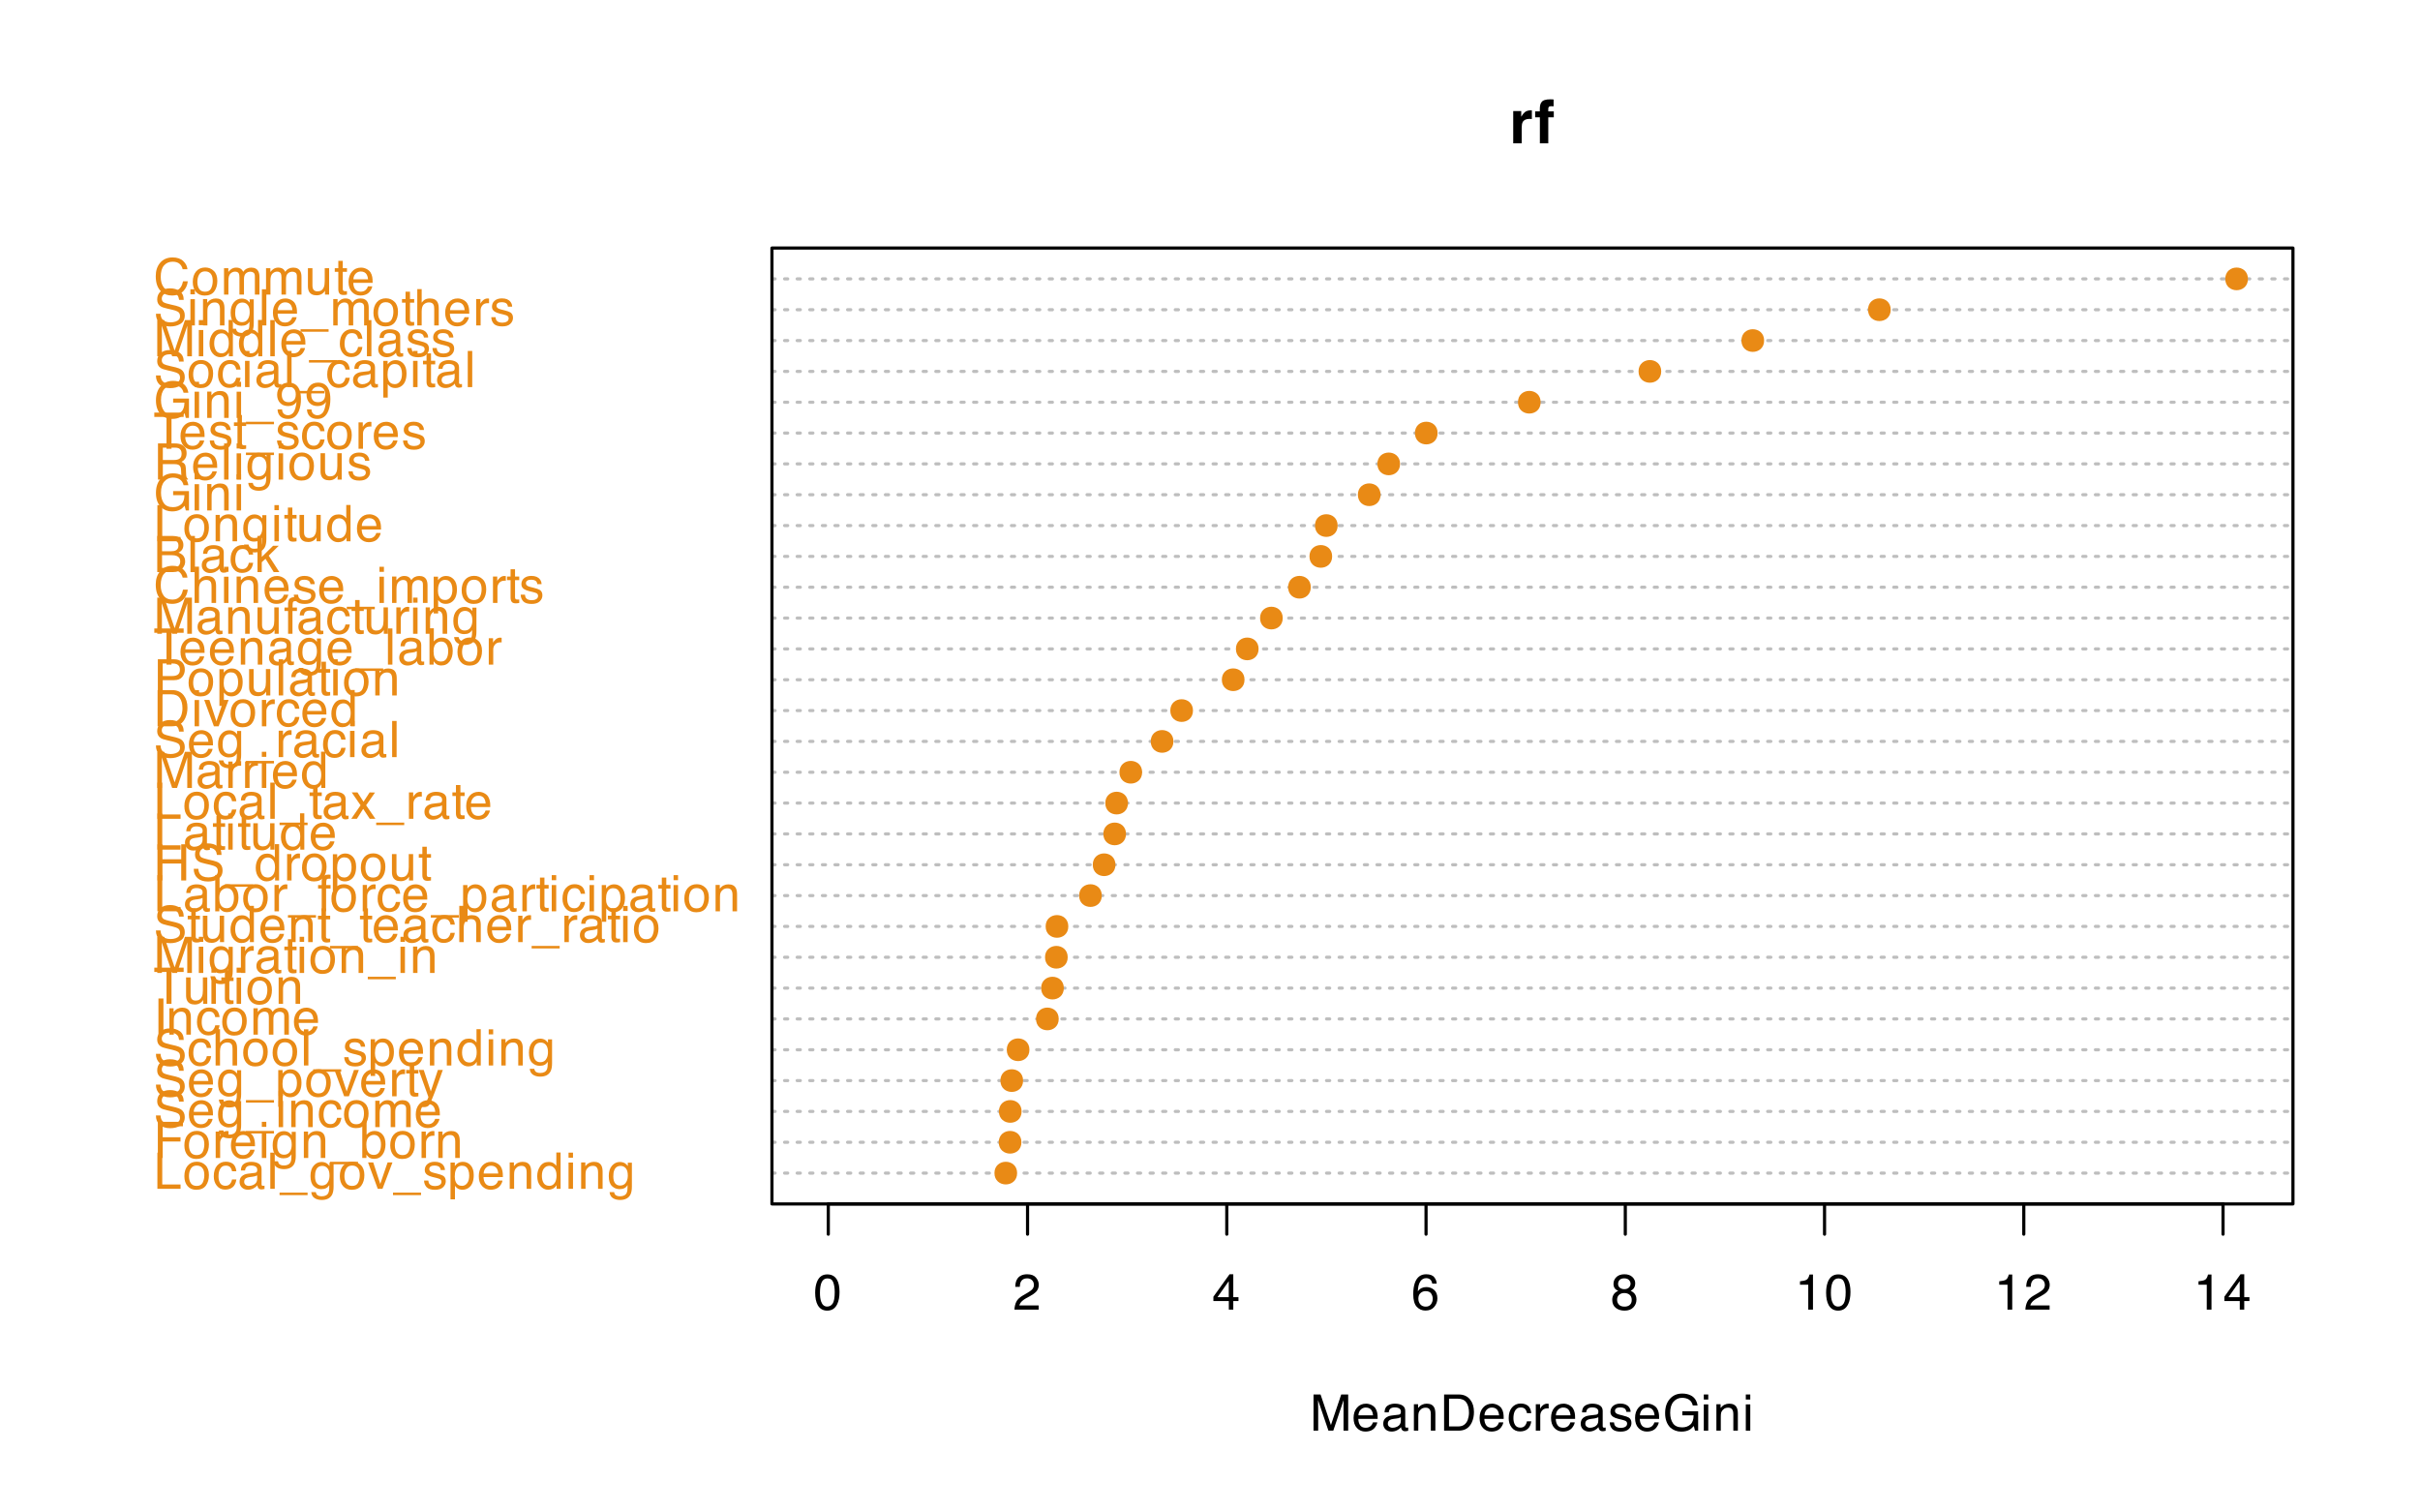 <?xml version="1.0" encoding="UTF-8"?>
<svg xmlns="http://www.w3.org/2000/svg" xmlns:xlink="http://www.w3.org/1999/xlink" width="576" height="360" viewBox="0 0 576 360">
<defs>
<g>
<g id="glyph-0-0">
<path d="M 0.391 0 L 0.391 -8.609 L 7.219 -8.609 L 7.219 0 Z M 6.141 -1.078 L 6.141 -7.531 L 1.469 -7.531 L 1.469 -1.078 Z M 6.141 -1.078 "/>
</g>
<g id="glyph-0-1">
<path d="M 0.922 -8.609 L 2.078 -8.609 L 2.078 -1.031 L 6.438 -1.031 L 6.438 0 L 0.922 0 Z M 0.922 -8.609 "/>
</g>
<g id="glyph-0-2">
<path d="M 3.266 -0.688 C 3.961 -0.688 4.441 -0.945 4.703 -1.469 C 4.961 -2 5.094 -2.586 5.094 -3.234 C 5.094 -3.828 5 -4.305 4.812 -4.672 C 4.508 -5.242 4 -5.531 3.281 -5.531 C 2.633 -5.531 2.164 -5.285 1.875 -4.797 C 1.582 -4.305 1.438 -3.711 1.438 -3.016 C 1.438 -2.348 1.582 -1.789 1.875 -1.344 C 2.164 -0.906 2.629 -0.688 3.266 -0.688 Z M 3.312 -6.453 C 4.113 -6.453 4.789 -6.18 5.344 -5.641 C 5.906 -5.109 6.188 -4.316 6.188 -3.266 C 6.188 -2.254 5.941 -1.414 5.453 -0.75 C 4.961 -0.094 4.203 0.234 3.172 0.234 C 2.305 0.234 1.617 -0.055 1.109 -0.641 C 0.598 -1.234 0.344 -2.02 0.344 -3 C 0.344 -4.051 0.609 -4.891 1.141 -5.516 C 1.68 -6.141 2.406 -6.453 3.312 -6.453 Z M 3.266 -6.422 Z M 3.266 -6.422 "/>
</g>
<g id="glyph-0-3">
<path d="M 3.188 -6.453 C 3.895 -6.453 4.469 -6.281 4.906 -5.938 C 5.352 -5.594 5.625 -5.004 5.719 -4.172 L 4.688 -4.172 C 4.625 -4.555 4.484 -4.875 4.266 -5.125 C 4.047 -5.383 3.688 -5.516 3.188 -5.516 C 2.52 -5.516 2.039 -5.188 1.75 -4.531 C 1.562 -4.102 1.469 -3.578 1.469 -2.953 C 1.469 -2.328 1.598 -1.797 1.859 -1.359 C 2.129 -0.93 2.551 -0.719 3.125 -0.719 C 3.562 -0.719 3.906 -0.852 4.156 -1.125 C 4.414 -1.395 4.594 -1.758 4.688 -2.219 L 5.719 -2.219 C 5.602 -1.383 5.312 -0.773 4.844 -0.391 C 4.375 -0.004 3.773 0.188 3.047 0.188 C 2.223 0.188 1.566 -0.113 1.078 -0.719 C 0.586 -1.32 0.344 -2.07 0.344 -2.969 C 0.344 -4.07 0.609 -4.926 1.141 -5.531 C 1.68 -6.145 2.363 -6.453 3.188 -6.453 Z M 3.031 -6.422 Z M 3.031 -6.422 "/>
</g>
<g id="glyph-0-4">
<path d="M 1.578 -1.672 C 1.578 -1.367 1.688 -1.129 1.906 -0.953 C 2.133 -0.773 2.398 -0.688 2.703 -0.688 C 3.078 -0.688 3.438 -0.77 3.781 -0.938 C 4.375 -1.227 4.672 -1.695 4.672 -2.344 L 4.672 -3.188 C 4.535 -3.113 4.363 -3.047 4.156 -2.984 C 3.957 -2.93 3.758 -2.895 3.562 -2.875 L 2.938 -2.797 C 2.551 -2.742 2.258 -2.66 2.062 -2.547 C 1.738 -2.367 1.578 -2.078 1.578 -1.672 Z M 4.141 -3.797 C 4.379 -3.828 4.539 -3.93 4.625 -4.109 C 4.664 -4.203 4.688 -4.336 4.688 -4.516 C 4.688 -4.867 4.555 -5.125 4.297 -5.281 C 4.047 -5.445 3.688 -5.531 3.219 -5.531 C 2.664 -5.531 2.273 -5.383 2.047 -5.094 C 1.91 -4.926 1.82 -4.68 1.781 -4.359 L 0.797 -4.359 C 0.816 -5.129 1.066 -5.664 1.547 -5.969 C 2.035 -6.27 2.598 -6.422 3.234 -6.422 C 3.973 -6.422 4.57 -6.281 5.031 -6 C 5.488 -5.719 5.719 -5.281 5.719 -4.688 L 5.719 -1.078 C 5.719 -0.973 5.738 -0.883 5.781 -0.812 C 5.832 -0.75 5.93 -0.719 6.078 -0.719 C 6.117 -0.719 6.164 -0.719 6.219 -0.719 C 6.281 -0.727 6.348 -0.738 6.422 -0.75 L 6.422 0.031 C 6.254 0.07 6.125 0.098 6.031 0.109 C 5.945 0.129 5.832 0.141 5.688 0.141 C 5.32 0.141 5.062 0.008 4.906 -0.25 C 4.812 -0.383 4.75 -0.578 4.719 -0.828 C 4.5 -0.547 4.188 -0.301 3.781 -0.094 C 3.383 0.113 2.945 0.219 2.469 0.219 C 1.883 0.219 1.406 0.039 1.031 -0.312 C 0.664 -0.664 0.484 -1.109 0.484 -1.641 C 0.484 -2.223 0.664 -2.676 1.031 -3 C 1.395 -3.32 1.867 -3.52 2.453 -3.594 Z M 3.266 -6.422 Z M 3.266 -6.422 "/>
</g>
<g id="glyph-0-5">
<path d="M 0.797 -8.609 L 1.859 -8.609 L 1.859 0 L 0.797 0 Z M 0.797 -8.609 "/>
</g>
<g id="glyph-0-6">
<path d="M 0 1.5 L 0 0.906 L 6.672 0.906 L 6.672 1.5 Z M 0 1.5 "/>
</g>
<g id="glyph-0-7">
<path d="M 2.984 -6.391 C 3.484 -6.391 3.914 -6.27 4.281 -6.031 C 4.477 -5.883 4.68 -5.68 4.891 -5.422 L 4.891 -6.219 L 5.859 -6.219 L 5.859 -0.516 C 5.859 0.285 5.742 0.914 5.516 1.375 C 5.078 2.227 4.25 2.656 3.031 2.656 C 2.352 2.656 1.785 2.504 1.328 2.203 C 0.867 1.898 0.609 1.426 0.547 0.781 L 1.625 0.781 C 1.676 1.062 1.773 1.281 1.922 1.438 C 2.16 1.664 2.535 1.781 3.047 1.781 C 3.859 1.781 4.391 1.492 4.641 0.922 C 4.785 0.586 4.852 -0.008 4.844 -0.875 C 4.633 -0.551 4.379 -0.312 4.078 -0.156 C 3.785 0 3.395 0.078 2.906 0.078 C 2.227 0.078 1.633 -0.16 1.125 -0.641 C 0.613 -1.129 0.359 -1.93 0.359 -3.047 C 0.359 -4.098 0.613 -4.914 1.125 -5.5 C 1.645 -6.094 2.266 -6.391 2.984 -6.391 Z M 4.891 -3.172 C 4.891 -3.941 4.727 -4.516 4.406 -4.891 C 4.082 -5.266 3.676 -5.453 3.188 -5.453 C 2.438 -5.453 1.926 -5.102 1.656 -4.406 C 1.508 -4.039 1.438 -3.555 1.438 -2.953 C 1.438 -2.242 1.578 -1.703 1.859 -1.328 C 2.148 -0.961 2.539 -0.781 3.031 -0.781 C 3.789 -0.781 4.32 -1.125 4.625 -1.812 C 4.801 -2.195 4.891 -2.648 4.891 -3.172 Z M 3.109 -6.422 Z M 3.109 -6.422 "/>
</g>
<g id="glyph-0-8">
<path d="M 1.297 -6.281 L 2.969 -1.172 L 4.719 -6.281 L 5.875 -6.281 L 3.5 0 L 2.375 0 L 0.062 -6.281 Z M 1.297 -6.281 "/>
</g>
<g id="glyph-0-9">
<path d="M 1.406 -1.969 C 1.438 -1.613 1.523 -1.344 1.672 -1.156 C 1.93 -0.82 2.391 -0.656 3.047 -0.656 C 3.441 -0.656 3.785 -0.738 4.078 -0.906 C 4.379 -1.07 4.531 -1.332 4.531 -1.688 C 4.531 -1.957 4.41 -2.164 4.172 -2.312 C 4.016 -2.395 3.711 -2.492 3.266 -2.609 L 2.422 -2.812 C 1.891 -2.945 1.5 -3.098 1.25 -3.266 C 0.789 -3.547 0.562 -3.941 0.562 -4.453 C 0.562 -5.047 0.773 -5.523 1.203 -5.891 C 1.629 -6.254 2.207 -6.438 2.938 -6.438 C 3.875 -6.438 4.551 -6.16 4.969 -5.609 C 5.238 -5.254 5.367 -4.875 5.359 -4.469 L 4.359 -4.469 C 4.336 -4.707 4.254 -4.926 4.109 -5.125 C 3.867 -5.395 3.445 -5.531 2.844 -5.531 C 2.445 -5.531 2.145 -5.453 1.938 -5.297 C 1.738 -5.148 1.641 -4.953 1.641 -4.703 C 1.641 -4.43 1.773 -4.211 2.047 -4.047 C 2.203 -3.953 2.43 -3.867 2.734 -3.797 L 3.422 -3.625 C 4.18 -3.438 4.691 -3.258 4.953 -3.094 C 5.359 -2.82 5.562 -2.395 5.562 -1.812 C 5.562 -1.258 5.348 -0.781 4.922 -0.375 C 4.504 0.031 3.863 0.234 3 0.234 C 2.062 0.234 1.395 0.023 1 -0.391 C 0.613 -0.816 0.41 -1.344 0.391 -1.969 Z M 2.953 -6.422 Z M 2.953 -6.422 "/>
</g>
<g id="glyph-0-10">
<path d="M 3.422 -0.703 C 3.91 -0.703 4.316 -0.91 4.641 -1.328 C 4.973 -1.742 5.141 -2.359 5.141 -3.172 C 5.141 -3.672 5.066 -4.102 4.922 -4.469 C 4.648 -5.156 4.148 -5.5 3.422 -5.5 C 2.691 -5.5 2.191 -5.133 1.922 -4.406 C 1.773 -4.02 1.703 -3.523 1.703 -2.922 C 1.703 -2.43 1.773 -2.02 1.922 -1.688 C 2.191 -1.031 2.691 -0.703 3.422 -0.703 Z M 0.688 -6.25 L 1.719 -6.25 L 1.719 -5.422 C 1.926 -5.703 2.156 -5.922 2.406 -6.078 C 2.758 -6.305 3.176 -6.422 3.656 -6.422 C 4.375 -6.422 4.977 -6.148 5.469 -5.609 C 5.969 -5.066 6.219 -4.289 6.219 -3.281 C 6.219 -1.906 5.859 -0.926 5.141 -0.344 C 4.691 0.031 4.164 0.219 3.562 0.219 C 3.094 0.219 2.695 0.113 2.375 -0.094 C 2.188 -0.219 1.977 -0.422 1.75 -0.703 L 1.75 2.5 L 0.688 2.5 Z M 0.688 -6.25 "/>
</g>
<g id="glyph-0-11">
<path d="M 3.391 -6.422 C 3.836 -6.422 4.27 -6.316 4.688 -6.109 C 5.102 -5.898 5.422 -5.629 5.641 -5.297 C 5.848 -4.973 5.988 -4.602 6.062 -4.188 C 6.125 -3.895 6.156 -3.43 6.156 -2.797 L 1.547 -2.797 C 1.566 -2.16 1.719 -1.648 2 -1.266 C 2.281 -0.879 2.719 -0.688 3.312 -0.688 C 3.863 -0.688 4.301 -0.867 4.625 -1.234 C 4.812 -1.441 4.945 -1.688 5.031 -1.969 L 6.062 -1.969 C 6.039 -1.738 5.953 -1.484 5.797 -1.203 C 5.641 -0.922 5.469 -0.688 5.281 -0.5 C 4.957 -0.188 4.555 0.02 4.078 0.125 C 3.828 0.188 3.539 0.219 3.219 0.219 C 2.438 0.219 1.773 -0.062 1.234 -0.625 C 0.691 -1.195 0.422 -1.992 0.422 -3.016 C 0.422 -4.023 0.691 -4.844 1.234 -5.469 C 1.785 -6.102 2.504 -6.422 3.391 -6.422 Z M 5.062 -3.641 C 5.02 -4.098 4.922 -4.461 4.766 -4.734 C 4.484 -5.242 4.004 -5.5 3.328 -5.5 C 2.836 -5.5 2.426 -5.32 2.094 -4.969 C 1.77 -4.625 1.598 -4.18 1.578 -3.641 Z M 3.281 -6.422 Z M 3.281 -6.422 "/>
</g>
<g id="glyph-0-12">
<path d="M 0.781 -6.281 L 1.781 -6.281 L 1.781 -5.391 C 2.07 -5.754 2.383 -6.016 2.719 -6.172 C 3.051 -6.336 3.422 -6.422 3.828 -6.422 C 4.711 -6.422 5.312 -6.109 5.625 -5.484 C 5.801 -5.141 5.891 -4.656 5.891 -4.031 L 5.891 0 L 4.812 0 L 4.812 -3.953 C 4.812 -4.336 4.754 -4.645 4.641 -4.875 C 4.453 -5.27 4.113 -5.469 3.625 -5.469 C 3.375 -5.469 3.172 -5.441 3.016 -5.391 C 2.723 -5.305 2.469 -5.133 2.25 -4.875 C 2.07 -4.664 1.957 -4.453 1.906 -4.234 C 1.852 -4.016 1.828 -3.695 1.828 -3.281 L 1.828 0 L 0.781 0 Z M 3.25 -6.422 Z M 3.25 -6.422 "/>
</g>
<g id="glyph-0-13">
<path d="M 1.438 -3.062 C 1.438 -2.395 1.578 -1.832 1.859 -1.375 C 2.148 -0.926 2.609 -0.703 3.234 -0.703 C 3.723 -0.703 4.125 -0.91 4.438 -1.328 C 4.758 -1.742 4.922 -2.348 4.922 -3.141 C 4.922 -3.93 4.754 -4.516 4.422 -4.891 C 4.098 -5.273 3.703 -5.469 3.234 -5.469 C 2.703 -5.469 2.27 -5.266 1.938 -4.859 C 1.602 -4.453 1.438 -3.852 1.438 -3.062 Z M 3.031 -6.391 C 3.508 -6.391 3.91 -6.285 4.234 -6.078 C 4.422 -5.961 4.633 -5.758 4.875 -5.469 L 4.875 -8.641 L 5.891 -8.641 L 5.891 0 L 4.938 0 L 4.938 -0.875 C 4.695 -0.488 4.406 -0.207 4.062 -0.031 C 3.727 0.133 3.344 0.219 2.906 0.219 C 2.207 0.219 1.602 -0.07 1.094 -0.656 C 0.582 -1.25 0.328 -2.031 0.328 -3 C 0.328 -3.914 0.562 -4.707 1.031 -5.375 C 1.5 -6.051 2.164 -6.391 3.031 -6.391 Z M 3.031 -6.391 "/>
</g>
<g id="glyph-0-14">
<path d="M 0.781 -6.25 L 1.844 -6.25 L 1.844 0 L 0.781 0 Z M 0.781 -8.609 L 1.844 -8.609 L 1.844 -7.406 L 0.781 -7.406 Z M 0.781 -8.609 "/>
</g>
<g id="glyph-0-15">
<path d="M 1.031 -8.609 L 7 -8.609 L 7 -7.547 L 2.188 -7.547 L 2.188 -4.938 L 6.422 -4.938 L 6.422 -3.922 L 2.188 -3.922 L 2.188 0 L 1.031 0 Z M 1.031 -8.609 "/>
</g>
<g id="glyph-0-16">
<path d="M 0.797 -6.281 L 1.812 -6.281 L 1.812 -5.188 C 1.883 -5.406 2.082 -5.664 2.406 -5.969 C 2.727 -6.27 3.098 -6.422 3.516 -6.422 C 3.535 -6.422 3.566 -6.414 3.609 -6.406 C 3.66 -6.406 3.742 -6.398 3.859 -6.391 L 3.859 -5.281 C 3.797 -5.289 3.738 -5.297 3.688 -5.297 C 3.633 -5.297 3.578 -5.297 3.516 -5.297 C 2.984 -5.297 2.57 -5.125 2.281 -4.781 C 2 -4.445 1.859 -4.055 1.859 -3.609 L 1.859 0 L 0.797 0 Z M 0.797 -6.281 "/>
</g>
<g id="glyph-0-17">
<path d="M 0.688 -8.641 L 1.719 -8.641 L 1.719 -5.516 C 1.945 -5.816 2.223 -6.047 2.547 -6.203 C 2.867 -6.359 3.219 -6.438 3.594 -6.438 C 4.375 -6.438 5.004 -6.164 5.484 -5.625 C 5.973 -5.094 6.219 -4.305 6.219 -3.266 C 6.219 -2.266 5.977 -1.438 5.5 -0.781 C 5.02 -0.125 4.352 0.203 3.5 0.203 C 3.02 0.203 2.617 0.086 2.297 -0.141 C 2.098 -0.285 1.891 -0.504 1.672 -0.797 L 1.672 0 L 0.688 0 Z M 3.438 -0.734 C 4.008 -0.734 4.438 -0.957 4.719 -1.406 C 5 -1.863 5.141 -2.461 5.141 -3.203 C 5.141 -3.867 5 -4.414 4.719 -4.844 C 4.438 -5.281 4.02 -5.5 3.469 -5.5 C 2.988 -5.5 2.566 -5.32 2.203 -4.969 C 1.836 -4.613 1.656 -4.023 1.656 -3.203 C 1.656 -2.617 1.727 -2.141 1.875 -1.766 C 2.156 -1.078 2.676 -0.734 3.438 -0.734 Z M 3.438 -0.734 "/>
</g>
<g id="glyph-0-18">
<path d="M 1.672 -2.781 C 1.703 -2.289 1.816 -1.895 2.016 -1.594 C 2.41 -1.02 3.094 -0.734 4.062 -0.734 C 4.5 -0.734 4.898 -0.797 5.266 -0.922 C 5.961 -1.16 6.312 -1.594 6.312 -2.219 C 6.312 -2.688 6.16 -3.02 5.859 -3.219 C 5.566 -3.414 5.102 -3.586 4.469 -3.734 L 3.312 -4 C 2.539 -4.164 2 -4.352 1.688 -4.562 C 1.145 -4.926 0.875 -5.461 0.875 -6.172 C 0.875 -6.953 1.141 -7.586 1.672 -8.078 C 2.203 -8.578 2.957 -8.828 3.938 -8.828 C 4.844 -8.828 5.609 -8.609 6.234 -8.172 C 6.867 -7.734 7.188 -7.035 7.188 -6.078 L 6.094 -6.078 C 6.031 -6.547 5.906 -6.898 5.719 -7.141 C 5.363 -7.586 4.758 -7.812 3.906 -7.812 C 3.219 -7.812 2.723 -7.664 2.422 -7.375 C 2.117 -7.094 1.969 -6.758 1.969 -6.375 C 1.969 -5.957 2.145 -5.648 2.5 -5.453 C 2.727 -5.328 3.25 -5.172 4.062 -4.984 L 5.281 -4.703 C 5.852 -4.566 6.301 -4.383 6.625 -4.156 C 7.164 -3.758 7.438 -3.176 7.438 -2.406 C 7.438 -1.457 7.086 -0.773 6.391 -0.359 C 5.703 0.047 4.898 0.25 3.984 0.25 C 2.91 0.25 2.07 -0.02 1.469 -0.562 C 0.863 -1.113 0.566 -1.852 0.578 -2.781 Z M 4.031 -8.844 Z M 4.031 -8.844 "/>
</g>
<g id="glyph-0-19">
<path d="M 0.781 -6.281 L 1.812 -6.281 L 1.812 -5.391 C 2.062 -5.691 2.289 -5.914 2.5 -6.062 C 2.844 -6.301 3.238 -6.422 3.688 -6.422 C 4.188 -6.422 4.586 -6.297 4.891 -6.047 C 5.055 -5.91 5.211 -5.703 5.359 -5.422 C 5.586 -5.766 5.859 -6.016 6.172 -6.172 C 6.492 -6.336 6.852 -6.422 7.25 -6.422 C 8.094 -6.422 8.664 -6.113 8.969 -5.5 C 9.133 -5.176 9.219 -4.734 9.219 -4.172 L 9.219 0 L 8.125 0 L 8.125 -4.359 C 8.125 -4.773 8.02 -5.062 7.812 -5.219 C 7.602 -5.375 7.348 -5.453 7.047 -5.453 C 6.629 -5.453 6.27 -5.312 5.969 -5.031 C 5.676 -4.758 5.531 -4.301 5.531 -3.656 L 5.531 0 L 4.453 0 L 4.453 -4.094 C 4.453 -4.52 4.398 -4.832 4.297 -5.031 C 4.141 -5.32 3.844 -5.469 3.406 -5.469 C 3.008 -5.469 2.645 -5.312 2.312 -5 C 1.988 -4.695 1.828 -4.141 1.828 -3.328 L 1.828 0 L 0.781 0 Z M 0.781 -6.281 "/>
</g>
<g id="glyph-0-20">
<path d="M 0.984 -8.031 L 2.047 -8.031 L 2.047 -6.281 L 3.047 -6.281 L 3.047 -5.422 L 2.047 -5.422 L 2.047 -1.312 C 2.047 -1.094 2.125 -0.945 2.281 -0.875 C 2.352 -0.832 2.488 -0.812 2.688 -0.812 C 2.738 -0.812 2.789 -0.812 2.844 -0.812 C 2.906 -0.82 2.973 -0.828 3.047 -0.828 L 3.047 0 C 2.93 0.031 2.805 0.051 2.672 0.062 C 2.547 0.082 2.406 0.094 2.25 0.094 C 1.758 0.094 1.426 -0.031 1.25 -0.281 C 1.07 -0.531 0.984 -0.859 0.984 -1.266 L 0.984 -5.422 L 0.141 -5.422 L 0.141 -6.281 L 0.984 -6.281 Z M 0.984 -8.031 "/>
</g>
<g id="glyph-0-21">
<path d="M 4.688 -6.281 L 5.859 -6.281 C 5.711 -5.875 5.383 -4.953 4.875 -3.516 C 4.488 -2.441 4.164 -1.566 3.906 -0.891 C 3.301 0.711 2.875 1.691 2.625 2.047 C 2.375 2.398 1.941 2.578 1.328 2.578 C 1.18 2.578 1.066 2.566 0.984 2.547 C 0.91 2.535 0.812 2.516 0.688 2.484 L 0.688 1.531 C 0.875 1.582 1.008 1.613 1.094 1.625 C 1.176 1.633 1.25 1.641 1.312 1.641 C 1.5 1.641 1.641 1.609 1.734 1.547 C 1.828 1.484 1.906 1.406 1.969 1.312 C 1.988 1.281 2.055 1.117 2.172 0.828 C 2.297 0.535 2.383 0.32 2.438 0.188 L 0.125 -6.281 L 1.312 -6.281 L 3 -1.172 Z M 3 -6.422 Z M 3 -6.422 "/>
</g>
<g id="glyph-0-22">
<path d="M 0.781 -8.641 L 1.828 -8.641 L 1.828 -5.422 C 2.078 -5.742 2.301 -5.969 2.5 -6.094 C 2.844 -6.312 3.27 -6.422 3.781 -6.422 C 4.688 -6.422 5.301 -6.102 5.625 -5.469 C 5.801 -5.125 5.891 -4.645 5.891 -4.031 L 5.891 0 L 4.812 0 L 4.812 -3.953 C 4.812 -4.41 4.75 -4.75 4.625 -4.969 C 4.438 -5.312 4.078 -5.484 3.547 -5.484 C 3.109 -5.484 2.711 -5.332 2.359 -5.031 C 2.004 -4.727 1.828 -4.16 1.828 -3.328 L 1.828 0 L 0.781 0 Z M 0.781 -8.641 "/>
</g>
<g id="glyph-0-23">
<path d="M 1.172 -8.609 L 2.359 -8.609 L 2.359 0 L 1.172 0 Z M 1.172 -8.609 "/>
</g>
<g id="glyph-0-24">
<path d="M 7.172 -8.609 L 7.172 -7.578 L 4.281 -7.578 L 4.281 0 L 3.094 0 L 3.094 -7.578 L 0.188 -7.578 L 0.188 -8.609 Z M 7.172 -8.609 "/>
</g>
<g id="glyph-0-25">
<path d="M 1.828 -6.281 L 1.828 -2.109 C 1.828 -1.785 1.879 -1.523 1.984 -1.328 C 2.172 -0.953 2.52 -0.766 3.031 -0.766 C 3.758 -0.766 4.258 -1.094 4.531 -1.75 C 4.676 -2.102 4.75 -2.582 4.75 -3.188 L 4.75 -6.281 L 5.797 -6.281 L 5.797 0 L 4.812 0 L 4.812 -0.922 C 4.676 -0.68 4.508 -0.484 4.312 -0.328 C 3.906 0.004 3.414 0.172 2.844 0.172 C 1.945 0.172 1.336 -0.129 1.016 -0.734 C 0.836 -1.047 0.75 -1.473 0.75 -2.016 L 0.75 -6.281 Z M 3.281 -6.422 Z M 3.281 -6.422 "/>
</g>
<g id="glyph-0-26">
<path d="M 0.891 -8.609 L 2.562 -8.609 L 5.031 -1.328 L 7.484 -8.609 L 9.141 -8.609 L 9.141 0 L 8.031 0 L 8.031 -5.078 C 8.031 -5.254 8.031 -5.547 8.031 -5.953 C 8.039 -6.359 8.047 -6.797 8.047 -7.266 L 5.594 0 L 4.438 0 L 1.969 -7.266 L 1.969 -7 C 1.969 -6.789 1.973 -6.469 1.984 -6.031 C 1.992 -5.602 2 -5.285 2 -5.078 L 2 0 L 0.891 0 Z M 0.891 -8.609 "/>
</g>
<g id="glyph-0-27">
<path d="M 1.031 -7.234 C 1.051 -7.672 1.129 -7.988 1.266 -8.188 C 1.516 -8.551 1.988 -8.734 2.688 -8.734 C 2.758 -8.734 2.828 -8.727 2.891 -8.719 C 2.961 -8.719 3.047 -8.711 3.141 -8.703 L 3.141 -7.75 C 3.023 -7.758 2.941 -7.766 2.891 -7.766 C 2.848 -7.766 2.805 -7.766 2.766 -7.766 C 2.441 -7.766 2.25 -7.68 2.188 -7.516 C 2.125 -7.348 2.094 -6.926 2.094 -6.25 L 3.141 -6.25 L 3.141 -5.422 L 2.078 -5.422 L 2.078 0 L 1.031 0 L 1.031 -5.422 L 0.172 -5.422 L 0.172 -6.25 L 1.031 -6.25 Z M 1.031 -7.234 "/>
</g>
<g id="glyph-0-28">
<path d="M 0.938 -8.609 L 2.125 -8.609 L 2.125 -5.047 L 6.594 -5.047 L 6.594 -8.609 L 7.781 -8.609 L 7.781 0 L 6.594 0 L 6.594 -4.031 L 2.125 -4.031 L 2.125 0 L 0.938 0 Z M 0.938 -8.609 "/>
</g>
<g id="glyph-0-29">
<path d="M 0.172 -6.281 L 1.547 -6.281 L 2.984 -4.062 L 4.438 -6.281 L 5.719 -6.25 L 3.609 -3.219 L 5.812 0 L 4.469 0 L 2.906 -2.359 L 1.406 0 L 0.062 0 L 2.281 -3.219 Z M 0.172 -6.281 "/>
</g>
<g id="glyph-0-30">
<path d="M 4.219 -1 C 4.613 -1 4.938 -1.039 5.188 -1.125 C 5.645 -1.27 6.02 -1.562 6.312 -2 C 6.539 -2.344 6.703 -2.785 6.797 -3.328 C 6.859 -3.66 6.891 -3.961 6.891 -4.234 C 6.891 -5.305 6.676 -6.133 6.25 -6.719 C 5.832 -7.312 5.148 -7.609 4.203 -7.609 L 2.141 -7.609 L 2.141 -1 Z M 0.969 -8.609 L 4.453 -8.609 C 5.641 -8.609 6.555 -8.188 7.203 -7.344 C 7.785 -6.594 8.078 -5.625 8.078 -4.438 C 8.078 -3.52 7.906 -2.691 7.562 -1.953 C 6.957 -0.648 5.914 0 4.438 0 L 0.969 0 Z M 0.969 -8.609 "/>
</g>
<g id="glyph-0-31">
<path d="M 1.031 -8.609 L 4.906 -8.609 C 5.664 -8.609 6.281 -8.391 6.75 -7.953 C 7.219 -7.523 7.453 -6.922 7.453 -6.141 C 7.453 -5.473 7.242 -4.891 6.828 -4.391 C 6.41 -3.891 5.77 -3.641 4.906 -3.641 L 2.188 -3.641 L 2.188 0 L 1.031 0 Z M 6.281 -6.141 C 6.281 -6.766 6.047 -7.191 5.578 -7.422 C 5.316 -7.547 4.961 -7.609 4.516 -7.609 L 2.188 -7.609 L 2.188 -4.625 L 4.516 -4.625 C 5.035 -4.625 5.457 -4.734 5.781 -4.953 C 6.113 -5.18 6.281 -5.578 6.281 -6.141 Z M 6.281 -6.141 "/>
</g>
<g id="glyph-0-32">
<path d="M 4.547 -8.844 C 5.629 -8.844 6.473 -8.555 7.078 -7.984 C 7.68 -7.41 8.016 -6.758 8.078 -6.031 L 6.938 -6.031 C 6.812 -6.582 6.555 -7.02 6.172 -7.344 C 5.785 -7.664 5.242 -7.828 4.547 -7.828 C 3.703 -7.828 3.02 -7.531 2.5 -6.938 C 1.977 -6.344 1.719 -5.43 1.719 -4.203 C 1.719 -3.191 1.953 -2.367 2.422 -1.734 C 2.891 -1.109 3.594 -0.797 4.531 -0.797 C 5.383 -0.797 6.039 -1.129 6.5 -1.797 C 6.727 -2.141 6.906 -2.598 7.031 -3.172 L 8.156 -3.172 C 8.062 -2.266 7.727 -1.504 7.156 -0.891 C 6.469 -0.148 5.547 0.219 4.391 0.219 C 3.391 0.219 2.551 -0.082 1.875 -0.688 C 0.977 -1.488 0.531 -2.723 0.531 -4.391 C 0.531 -5.66 0.863 -6.703 1.531 -7.516 C 2.258 -8.398 3.266 -8.844 4.547 -8.844 Z M 4.312 -8.844 Z M 4.312 -8.844 "/>
</g>
<g id="glyph-0-33">
<path d="M 4.156 -4.969 C 4.645 -4.969 5.023 -5.035 5.297 -5.172 C 5.723 -5.391 5.938 -5.773 5.938 -6.328 C 5.938 -6.891 5.707 -7.27 5.25 -7.469 C 5 -7.582 4.617 -7.641 4.109 -7.641 L 2.031 -7.641 L 2.031 -4.969 Z M 4.547 -1 C 5.254 -1 5.766 -1.207 6.078 -1.625 C 6.266 -1.883 6.359 -2.195 6.359 -2.562 C 6.359 -3.188 6.078 -3.613 5.516 -3.844 C 5.223 -3.969 4.832 -4.031 4.344 -4.031 L 2.031 -4.031 L 2.031 -1 Z M 0.891 -8.609 L 4.578 -8.609 C 5.586 -8.609 6.305 -8.305 6.734 -7.703 C 6.984 -7.348 7.109 -6.938 7.109 -6.469 C 7.109 -5.926 6.953 -5.484 6.641 -5.141 C 6.484 -4.953 6.254 -4.785 5.953 -4.641 C 6.391 -4.473 6.719 -4.281 6.938 -4.062 C 7.332 -3.688 7.531 -3.172 7.531 -2.516 C 7.531 -1.961 7.352 -1.461 7 -1.016 C 6.477 -0.336 5.656 0 4.531 0 L 0.891 0 Z M 0.891 -8.609 "/>
</g>
<g id="glyph-0-34">
<path d="M 0.75 -8.609 L 1.766 -8.609 L 1.766 -3.609 L 4.469 -6.281 L 5.812 -6.281 L 3.422 -3.922 L 5.953 0 L 4.609 0 L 2.656 -3.172 L 1.766 -2.359 L 1.766 0 L 0.75 0 Z M 0.75 -8.609 "/>
</g>
<g id="glyph-0-35">
<path d="M 4.641 -8.828 C 5.441 -8.828 6.141 -8.672 6.734 -8.359 C 7.586 -7.91 8.109 -7.125 8.297 -6 L 7.156 -6 C 7.008 -6.625 6.711 -7.082 6.266 -7.375 C 5.828 -7.664 5.273 -7.812 4.609 -7.812 C 3.805 -7.812 3.133 -7.508 2.594 -6.906 C 2.051 -6.312 1.781 -5.422 1.781 -4.234 C 1.781 -3.211 2.004 -2.379 2.453 -1.734 C 2.898 -1.098 3.629 -0.781 4.641 -0.781 C 5.422 -0.781 6.066 -1.004 6.578 -1.453 C 7.086 -1.898 7.348 -2.629 7.359 -3.641 L 4.672 -3.641 L 4.672 -4.609 L 8.438 -4.609 L 8.438 0 L 7.688 0 L 7.406 -1.109 C 7.02 -0.672 6.672 -0.367 6.359 -0.203 C 5.848 0.086 5.195 0.234 4.406 0.234 C 3.395 0.234 2.52 -0.098 1.781 -0.766 C 0.977 -1.586 0.578 -2.723 0.578 -4.172 C 0.578 -5.609 0.969 -6.754 1.75 -7.609 C 2.488 -8.422 3.453 -8.828 4.641 -8.828 Z M 4.438 -8.844 Z M 4.438 -8.844 "/>
</g>
<g id="glyph-0-36">
<path d="M 4.922 -4.672 C 5.461 -4.672 5.891 -4.781 6.203 -5 C 6.523 -5.219 6.688 -5.609 6.688 -6.172 C 6.688 -6.785 6.469 -7.207 6.031 -7.438 C 5.789 -7.551 5.469 -7.609 5.062 -7.609 L 2.219 -7.609 L 2.219 -4.672 Z M 1.062 -8.609 L 5.047 -8.609 C 5.703 -8.609 6.238 -8.516 6.656 -8.328 C 7.469 -7.953 7.875 -7.27 7.875 -6.281 C 7.875 -5.77 7.766 -5.348 7.547 -5.016 C 7.336 -4.691 7.039 -4.43 6.656 -4.234 C 7 -4.098 7.254 -3.914 7.422 -3.688 C 7.586 -3.469 7.68 -3.109 7.703 -2.609 L 7.75 -1.453 C 7.758 -1.129 7.785 -0.883 7.828 -0.719 C 7.898 -0.445 8.023 -0.27 8.203 -0.188 L 8.203 0 L 6.781 0 C 6.738 -0.07 6.703 -0.164 6.672 -0.281 C 6.648 -0.406 6.633 -0.633 6.625 -0.969 L 6.547 -2.406 C 6.523 -2.969 6.316 -3.344 5.922 -3.531 C 5.703 -3.633 5.352 -3.688 4.875 -3.688 L 2.219 -3.688 L 2.219 0 L 1.062 0 Z M 1.062 -8.609 "/>
</g>
<g id="glyph-0-37">
<path d="M 1.594 -2.031 C 1.625 -1.445 1.848 -1.047 2.266 -0.828 C 2.484 -0.703 2.727 -0.641 3 -0.641 C 3.5 -0.641 3.926 -0.848 4.281 -1.266 C 4.633 -1.691 4.891 -2.547 5.047 -3.828 C 4.805 -3.461 4.516 -3.203 4.172 -3.047 C 3.828 -2.898 3.453 -2.828 3.047 -2.828 C 2.242 -2.828 1.602 -3.078 1.125 -3.578 C 0.656 -4.086 0.422 -4.738 0.422 -5.531 C 0.422 -6.289 0.656 -6.957 1.125 -7.531 C 1.594 -8.113 2.281 -8.406 3.188 -8.406 C 4.406 -8.406 5.25 -7.852 5.719 -6.75 C 5.969 -6.145 6.094 -5.391 6.094 -4.484 C 6.094 -3.453 5.941 -2.539 5.641 -1.75 C 5.129 -0.426 4.258 0.234 3.031 0.234 C 2.219 0.234 1.598 0.02 1.172 -0.406 C 0.742 -0.844 0.531 -1.383 0.531 -2.031 Z M 3.188 -3.75 C 3.613 -3.75 4 -3.883 4.344 -4.156 C 4.688 -4.438 4.859 -4.922 4.859 -5.609 C 4.859 -6.223 4.703 -6.68 4.391 -6.984 C 4.078 -7.285 3.68 -7.438 3.203 -7.438 C 2.691 -7.438 2.285 -7.266 1.984 -6.922 C 1.68 -6.578 1.531 -6.113 1.531 -5.531 C 1.531 -4.988 1.66 -4.555 1.922 -4.234 C 2.191 -3.91 2.613 -3.75 3.188 -3.75 Z M 3.188 -3.75 "/>
</g>
<g id="glyph-0-38">
<path d="M 3.25 -8.391 C 4.332 -8.391 5.117 -7.941 5.609 -7.047 C 5.984 -6.359 6.172 -5.41 6.172 -4.203 C 6.172 -3.066 6 -2.125 5.656 -1.375 C 5.164 -0.301 4.359 0.234 3.234 0.234 C 2.234 0.234 1.484 -0.203 0.984 -1.078 C 0.578 -1.816 0.375 -2.801 0.375 -4.031 C 0.375 -4.977 0.5 -5.797 0.75 -6.484 C 1.207 -7.754 2.039 -8.391 3.25 -8.391 Z M 3.234 -0.734 C 3.785 -0.734 4.223 -0.973 4.547 -1.453 C 4.867 -1.941 5.031 -2.848 5.031 -4.172 C 5.031 -5.117 4.91 -5.898 4.672 -6.516 C 4.441 -7.129 3.988 -7.438 3.312 -7.438 C 2.688 -7.438 2.227 -7.145 1.938 -6.562 C 1.656 -5.977 1.516 -5.117 1.516 -3.984 C 1.516 -3.129 1.609 -2.441 1.797 -1.922 C 2.078 -1.129 2.555 -0.734 3.234 -0.734 Z M 3.234 -0.734 "/>
</g>
<g id="glyph-0-39">
<path d="M 0.375 0 C 0.414 -0.719 0.566 -1.344 0.828 -1.875 C 1.086 -2.414 1.594 -2.906 2.344 -3.344 L 3.469 -4 C 3.969 -4.289 4.32 -4.539 4.531 -4.75 C 4.852 -5.07 5.016 -5.441 5.016 -5.859 C 5.016 -6.348 4.863 -6.734 4.562 -7.016 C 4.27 -7.305 3.883 -7.453 3.406 -7.453 C 2.676 -7.453 2.176 -7.18 1.906 -6.641 C 1.75 -6.336 1.664 -5.93 1.656 -5.422 L 0.578 -5.422 C 0.586 -6.148 0.723 -6.742 0.984 -7.203 C 1.441 -8.016 2.25 -8.422 3.406 -8.422 C 4.363 -8.422 5.062 -8.16 5.5 -7.641 C 5.945 -7.117 6.172 -6.539 6.172 -5.906 C 6.172 -5.238 5.938 -4.664 5.469 -4.188 C 5.195 -3.906 4.707 -3.566 4 -3.172 L 3.188 -2.734 C 2.812 -2.523 2.516 -2.32 2.297 -2.125 C 1.898 -1.789 1.648 -1.414 1.547 -1 L 6.141 -1 L 6.141 0 Z M 0.375 0 "/>
</g>
<g id="glyph-0-40">
<path d="M 3.969 -2.969 L 3.969 -6.781 L 1.281 -2.969 Z M 3.984 0 L 3.984 -2.047 L 0.312 -2.047 L 0.312 -3.078 L 4.156 -8.422 L 5.047 -8.422 L 5.047 -2.969 L 6.281 -2.969 L 6.281 -2.047 L 5.047 -2.047 L 5.047 0 Z M 3.984 0 "/>
</g>
<g id="glyph-0-41">
<path d="M 3.516 -8.422 C 4.453 -8.422 5.102 -8.176 5.469 -7.688 C 5.844 -7.207 6.031 -6.707 6.031 -6.188 L 4.984 -6.188 C 4.922 -6.52 4.82 -6.781 4.688 -6.969 C 4.426 -7.32 4.039 -7.5 3.531 -7.5 C 2.938 -7.5 2.461 -7.223 2.109 -6.672 C 1.766 -6.129 1.578 -5.352 1.547 -4.344 C 1.785 -4.695 2.086 -4.961 2.453 -5.141 C 2.785 -5.297 3.16 -5.375 3.578 -5.375 C 4.285 -5.375 4.898 -5.148 5.422 -4.703 C 5.941 -4.254 6.203 -3.582 6.203 -2.688 C 6.203 -1.926 5.953 -1.25 5.453 -0.656 C 4.961 -0.07 4.258 0.219 3.344 0.219 C 2.551 0.219 1.867 -0.078 1.297 -0.672 C 0.734 -1.273 0.453 -2.281 0.453 -3.688 C 0.453 -4.727 0.578 -5.613 0.828 -6.344 C 1.316 -7.727 2.211 -8.422 3.516 -8.422 Z M 3.438 -0.719 C 3.988 -0.719 4.398 -0.906 4.672 -1.281 C 4.953 -1.656 5.094 -2.098 5.094 -2.609 C 5.094 -3.035 4.969 -3.441 4.719 -3.828 C 4.477 -4.211 4.031 -4.406 3.375 -4.406 C 2.926 -4.406 2.531 -4.254 2.188 -3.953 C 1.844 -3.66 1.672 -3.211 1.672 -2.609 C 1.672 -2.078 1.828 -1.629 2.141 -1.266 C 2.453 -0.898 2.883 -0.719 3.438 -0.719 Z M 3.438 -0.719 "/>
</g>
<g id="glyph-0-42">
<path d="M 3.266 -4.875 C 3.734 -4.875 4.098 -5.004 4.359 -5.266 C 4.617 -5.523 4.75 -5.832 4.75 -6.188 C 4.75 -6.5 4.625 -6.785 4.375 -7.047 C 4.125 -7.316 3.742 -7.453 3.234 -7.453 C 2.723 -7.453 2.352 -7.316 2.125 -7.047 C 1.895 -6.785 1.781 -6.484 1.781 -6.141 C 1.781 -5.742 1.926 -5.43 2.219 -5.203 C 2.52 -4.984 2.867 -4.875 3.266 -4.875 Z M 3.328 -0.719 C 3.816 -0.719 4.223 -0.848 4.547 -1.109 C 4.867 -1.379 5.031 -1.773 5.031 -2.297 C 5.031 -2.836 4.863 -3.25 4.531 -3.531 C 4.195 -3.812 3.77 -3.953 3.25 -3.953 C 2.75 -3.953 2.336 -3.805 2.016 -3.516 C 1.703 -3.234 1.547 -2.836 1.547 -2.328 C 1.547 -1.891 1.691 -1.508 1.984 -1.188 C 2.273 -0.875 2.723 -0.719 3.328 -0.719 Z M 1.828 -4.469 C 1.535 -4.594 1.305 -4.738 1.141 -4.906 C 0.836 -5.219 0.688 -5.625 0.688 -6.125 C 0.688 -6.75 0.91 -7.285 1.359 -7.734 C 1.816 -8.191 2.457 -8.422 3.281 -8.422 C 4.094 -8.422 4.723 -8.207 5.172 -7.781 C 5.629 -7.352 5.859 -6.859 5.859 -6.297 C 5.859 -5.773 5.727 -5.348 5.469 -5.016 C 5.32 -4.836 5.094 -4.66 4.781 -4.484 C 5.125 -4.328 5.395 -4.145 5.594 -3.938 C 5.969 -3.539 6.156 -3.031 6.156 -2.406 C 6.156 -1.664 5.906 -1.039 5.406 -0.531 C 4.914 -0.02 4.219 0.234 3.312 0.234 C 2.488 0.234 1.797 0.016 1.234 -0.422 C 0.672 -0.867 0.391 -1.516 0.391 -2.359 C 0.391 -2.848 0.508 -3.273 0.75 -3.641 C 0.988 -4.004 1.348 -4.281 1.828 -4.469 Z M 1.828 -4.469 "/>
</g>
<g id="glyph-0-43">
<path d="M 1.156 -5.938 L 1.156 -6.75 C 1.914 -6.82 2.441 -6.945 2.734 -7.125 C 3.035 -7.301 3.266 -7.711 3.422 -8.359 L 4.25 -8.359 L 4.25 0 L 3.125 0 L 3.125 -5.938 Z M 1.156 -5.938 "/>
</g>
<g id="glyph-1-0">
<path d="M 1.078 -10.375 L 9.438 -10.375 L 9.438 0 L 1.078 0 Z M 8.141 -1.297 L 8.141 -9.078 L 2.375 -9.078 L 2.375 -1.297 Z M 8.141 -1.297 "/>
</g>
<g id="glyph-1-1">
<path d="M 4.797 -5.812 C 3.984 -5.812 3.441 -5.551 3.172 -5.031 C 3.016 -4.738 2.938 -4.285 2.938 -3.672 L 2.938 0 L 0.922 0 L 0.922 -7.672 L 2.828 -7.672 L 2.828 -6.328 C 3.141 -6.836 3.41 -7.188 3.641 -7.375 C 4.016 -7.688 4.5 -7.844 5.094 -7.844 C 5.133 -7.844 5.164 -7.844 5.188 -7.844 C 5.219 -7.844 5.273 -7.844 5.359 -7.844 L 5.359 -5.781 C 5.234 -5.789 5.117 -5.797 5.016 -5.797 C 4.922 -5.805 4.848 -5.812 4.797 -5.812 Z M 4.797 -5.812 "/>
</g>
<g id="glyph-1-2">
<path d="M 4.531 -10.438 L 4.531 -8.797 C 4.414 -8.816 4.223 -8.828 3.953 -8.828 C 3.691 -8.836 3.508 -8.781 3.406 -8.656 C 3.312 -8.531 3.266 -8.395 3.266 -8.25 L 3.266 -7.594 L 4.578 -7.594 L 4.578 -6.188 L 3.266 -6.188 L 3.266 0 L 1.266 0 L 1.266 -6.188 L 0.141 -6.188 L 0.141 -7.594 L 1.25 -7.594 L 1.25 -8.094 C 1.25 -8.914 1.383 -9.477 1.656 -9.781 C 1.945 -10.238 2.648 -10.469 3.766 -10.469 C 3.891 -10.469 4.004 -10.461 4.109 -10.453 C 4.211 -10.453 4.352 -10.445 4.531 -10.438 Z M 4.531 -10.438 "/>
</g>
</g>
<clipPath id="clip-0">
<path clip-rule="nonzero" d="M 183.738 278 L 545.758 278 L 545.758 280 L 183.738 280 Z M 183.738 278 "/>
</clipPath>
<clipPath id="clip-1">
<path clip-rule="nonzero" d="M 183.738 271 L 545.758 271 L 545.758 273 L 183.738 273 Z M 183.738 271 "/>
</clipPath>
<clipPath id="clip-2">
<path clip-rule="nonzero" d="M 183.738 264 L 545.758 264 L 545.758 265 L 183.738 265 Z M 183.738 264 "/>
</clipPath>
<clipPath id="clip-3">
<path clip-rule="nonzero" d="M 183.738 256 L 545.758 256 L 545.758 258 L 183.738 258 Z M 183.738 256 "/>
</clipPath>
<clipPath id="clip-4">
<path clip-rule="nonzero" d="M 183.738 249 L 545.758 249 L 545.758 251 L 183.738 251 Z M 183.738 249 "/>
</clipPath>
<clipPath id="clip-5">
<path clip-rule="nonzero" d="M 183.738 242 L 545.758 242 L 545.758 243 L 183.738 243 Z M 183.738 242 "/>
</clipPath>
<clipPath id="clip-6">
<path clip-rule="nonzero" d="M 183.738 234 L 545.758 234 L 545.758 236 L 183.738 236 Z M 183.738 234 "/>
</clipPath>
<clipPath id="clip-7">
<path clip-rule="nonzero" d="M 183.738 227 L 545.758 227 L 545.758 229 L 183.738 229 Z M 183.738 227 "/>
</clipPath>
<clipPath id="clip-8">
<path clip-rule="nonzero" d="M 183.738 220 L 545.758 220 L 545.758 221 L 183.738 221 Z M 183.738 220 "/>
</clipPath>
<clipPath id="clip-9">
<path clip-rule="nonzero" d="M 183.738 212 L 545.758 212 L 545.758 214 L 183.738 214 Z M 183.738 212 "/>
</clipPath>
<clipPath id="clip-10">
<path clip-rule="nonzero" d="M 183.738 205 L 545.758 205 L 545.758 207 L 183.738 207 Z M 183.738 205 "/>
</clipPath>
<clipPath id="clip-11">
<path clip-rule="nonzero" d="M 183.738 198 L 545.758 198 L 545.758 199 L 183.738 199 Z M 183.738 198 "/>
</clipPath>
<clipPath id="clip-12">
<path clip-rule="nonzero" d="M 183.738 190 L 545.758 190 L 545.758 192 L 183.738 192 Z M 183.738 190 "/>
</clipPath>
<clipPath id="clip-13">
<path clip-rule="nonzero" d="M 183.738 183 L 545.758 183 L 545.758 185 L 183.738 185 Z M 183.738 183 "/>
</clipPath>
<clipPath id="clip-14">
<path clip-rule="nonzero" d="M 183.738 176 L 545.758 176 L 545.758 177 L 183.738 177 Z M 183.738 176 "/>
</clipPath>
<clipPath id="clip-15">
<path clip-rule="nonzero" d="M 183.738 168 L 545.758 168 L 545.758 170 L 183.738 170 Z M 183.738 168 "/>
</clipPath>
<clipPath id="clip-16">
<path clip-rule="nonzero" d="M 183.738 161 L 545.758 161 L 545.758 163 L 183.738 163 Z M 183.738 161 "/>
</clipPath>
<clipPath id="clip-17">
<path clip-rule="nonzero" d="M 183.738 154 L 545.758 154 L 545.758 155 L 183.738 155 Z M 183.738 154 "/>
</clipPath>
<clipPath id="clip-18">
<path clip-rule="nonzero" d="M 183.738 146 L 545.758 146 L 545.758 148 L 183.738 148 Z M 183.738 146 "/>
</clipPath>
<clipPath id="clip-19">
<path clip-rule="nonzero" d="M 183.738 139 L 545.758 139 L 545.758 141 L 183.738 141 Z M 183.738 139 "/>
</clipPath>
<clipPath id="clip-20">
<path clip-rule="nonzero" d="M 183.738 132 L 545.758 132 L 545.758 133 L 183.738 133 Z M 183.738 132 "/>
</clipPath>
<clipPath id="clip-21">
<path clip-rule="nonzero" d="M 183.738 124 L 545.758 124 L 545.758 126 L 183.738 126 Z M 183.738 124 "/>
</clipPath>
<clipPath id="clip-22">
<path clip-rule="nonzero" d="M 183.738 117 L 545.758 117 L 545.758 119 L 183.738 119 Z M 183.738 117 "/>
</clipPath>
<clipPath id="clip-23">
<path clip-rule="nonzero" d="M 183.738 110 L 545.758 110 L 545.758 111 L 183.738 111 Z M 183.738 110 "/>
</clipPath>
<clipPath id="clip-24">
<path clip-rule="nonzero" d="M 183.738 102 L 545.758 102 L 545.758 104 L 183.738 104 Z M 183.738 102 "/>
</clipPath>
<clipPath id="clip-25">
<path clip-rule="nonzero" d="M 183.738 95 L 545.758 95 L 545.758 97 L 183.738 97 Z M 183.738 95 "/>
</clipPath>
<clipPath id="clip-26">
<path clip-rule="nonzero" d="M 183.738 88 L 545.758 88 L 545.758 89 L 183.738 89 Z M 183.738 88 "/>
</clipPath>
<clipPath id="clip-27">
<path clip-rule="nonzero" d="M 183.738 80 L 545.758 80 L 545.758 82 L 183.738 82 Z M 183.738 80 "/>
</clipPath>
<clipPath id="clip-28">
<path clip-rule="nonzero" d="M 183.738 73 L 545.758 73 L 545.758 75 L 183.738 75 Z M 183.738 73 "/>
</clipPath>
<clipPath id="clip-29">
<path clip-rule="nonzero" d="M 183.738 66 L 545.758 66 L 545.758 67 L 183.738 67 Z M 183.738 66 "/>
</clipPath>
</defs>
<rect x="-57.6" y="-36" width="691.2" height="432" fill="rgb(100%, 100%, 100%)" fill-opacity="1"/>
<g fill="rgb(91.373%, 54.118%, 8.235%)" fill-opacity="1">
<use xlink:href="#glyph-0-1" x="36.539" y="282.959"/>
<use xlink:href="#glyph-0-2" x="43.539" y="282.959"/>
<use xlink:href="#glyph-0-3" x="50.539" y="282.959"/>
<use xlink:href="#glyph-0-4" x="56.539" y="282.959"/>
<use xlink:href="#glyph-0-5" x="63.539" y="282.959"/>
<use xlink:href="#glyph-0-6" x="66.539" y="282.959"/>
<use xlink:href="#glyph-0-7" x="73.539" y="282.959"/>
<use xlink:href="#glyph-0-2" x="80.539" y="282.959"/>
<use xlink:href="#glyph-0-8" x="87.539" y="282.959"/>
<use xlink:href="#glyph-0-6" x="93.539" y="282.959"/>
<use xlink:href="#glyph-0-9" x="100.539" y="282.959"/>
<use xlink:href="#glyph-0-10" x="106.539" y="282.959"/>
<use xlink:href="#glyph-0-11" x="113.539" y="282.959"/>
<use xlink:href="#glyph-0-12" x="120.539" y="282.959"/>
<use xlink:href="#glyph-0-13" x="127.539" y="282.959"/>
<use xlink:href="#glyph-0-14" x="134.539" y="282.959"/>
<use xlink:href="#glyph-0-12" x="137.539" y="282.959"/>
<use xlink:href="#glyph-0-7" x="144.539" y="282.959"/>
</g>
<g fill="rgb(91.373%, 54.118%, 8.235%)" fill-opacity="1">
<use xlink:href="#glyph-0-15" x="36.539" y="275.623"/>
<use xlink:href="#glyph-0-2" x="43.539" y="275.623"/>
<use xlink:href="#glyph-0-16" x="50.539" y="275.623"/>
<use xlink:href="#glyph-0-11" x="54.539" y="275.623"/>
<use xlink:href="#glyph-0-14" x="61.539" y="275.623"/>
<use xlink:href="#glyph-0-7" x="64.539" y="275.623"/>
<use xlink:href="#glyph-0-12" x="71.539" y="275.623"/>
<use xlink:href="#glyph-0-6" x="78.539" y="275.623"/>
<use xlink:href="#glyph-0-17" x="85.539" y="275.623"/>
<use xlink:href="#glyph-0-2" x="92.539" y="275.623"/>
<use xlink:href="#glyph-0-16" x="99.539" y="275.623"/>
<use xlink:href="#glyph-0-12" x="103.539" y="275.623"/>
</g>
<g fill="rgb(91.373%, 54.118%, 8.235%)" fill-opacity="1">
<use xlink:href="#glyph-0-18" x="36.539" y="268.283"/>
<use xlink:href="#glyph-0-11" x="44.539" y="268.283"/>
<use xlink:href="#glyph-0-7" x="51.539" y="268.283"/>
<use xlink:href="#glyph-0-6" x="58.539" y="268.283"/>
<use xlink:href="#glyph-0-14" x="65.539" y="268.283"/>
<use xlink:href="#glyph-0-12" x="68.539" y="268.283"/>
<use xlink:href="#glyph-0-3" x="75.539" y="268.283"/>
<use xlink:href="#glyph-0-2" x="81.539" y="268.283"/>
<use xlink:href="#glyph-0-19" x="88.539" y="268.283"/>
<use xlink:href="#glyph-0-11" x="98.539" y="268.283"/>
</g>
<g fill="rgb(91.373%, 54.118%, 8.235%)" fill-opacity="1">
<use xlink:href="#glyph-0-18" x="36.539" y="260.943"/>
<use xlink:href="#glyph-0-11" x="44.539" y="260.943"/>
<use xlink:href="#glyph-0-7" x="51.539" y="260.943"/>
<use xlink:href="#glyph-0-6" x="58.539" y="260.943"/>
<use xlink:href="#glyph-0-10" x="65.539" y="260.943"/>
<use xlink:href="#glyph-0-2" x="72.539" y="260.943"/>
<use xlink:href="#glyph-0-8" x="79.539" y="260.943"/>
<use xlink:href="#glyph-0-11" x="85.539" y="260.943"/>
<use xlink:href="#glyph-0-16" x="92.539" y="260.943"/>
<use xlink:href="#glyph-0-20" x="96.539" y="260.943"/>
<use xlink:href="#glyph-0-21" x="99.539" y="260.943"/>
</g>
<g fill="rgb(91.373%, 54.118%, 8.235%)" fill-opacity="1">
<use xlink:href="#glyph-0-18" x="36.539" y="253.604"/>
<use xlink:href="#glyph-0-3" x="44.539" y="253.604"/>
<use xlink:href="#glyph-0-22" x="50.539" y="253.604"/>
<use xlink:href="#glyph-0-2" x="57.539" y="253.604"/>
<use xlink:href="#glyph-0-2" x="64.539" y="253.604"/>
<use xlink:href="#glyph-0-5" x="71.539" y="253.604"/>
<use xlink:href="#glyph-0-6" x="74.539" y="253.604"/>
<use xlink:href="#glyph-0-9" x="81.539" y="253.604"/>
<use xlink:href="#glyph-0-10" x="87.539" y="253.604"/>
<use xlink:href="#glyph-0-11" x="94.539" y="253.604"/>
<use xlink:href="#glyph-0-12" x="101.539" y="253.604"/>
<use xlink:href="#glyph-0-13" x="108.539" y="253.604"/>
<use xlink:href="#glyph-0-14" x="115.539" y="253.604"/>
<use xlink:href="#glyph-0-12" x="118.539" y="253.604"/>
<use xlink:href="#glyph-0-7" x="125.539" y="253.604"/>
</g>
<g fill="rgb(91.373%, 54.118%, 8.235%)" fill-opacity="1">
<use xlink:href="#glyph-0-23" x="36.539" y="246.264"/>
<use xlink:href="#glyph-0-12" x="39.539" y="246.264"/>
<use xlink:href="#glyph-0-3" x="46.539" y="246.264"/>
<use xlink:href="#glyph-0-2" x="52.539" y="246.264"/>
<use xlink:href="#glyph-0-19" x="59.539" y="246.264"/>
<use xlink:href="#glyph-0-11" x="69.539" y="246.264"/>
</g>
<g fill="rgb(91.373%, 54.118%, 8.235%)" fill-opacity="1">
<use xlink:href="#glyph-0-24" x="36.539" y="238.924"/>
<use xlink:href="#glyph-0-25" x="43.539" y="238.924"/>
<use xlink:href="#glyph-0-14" x="49.539" y="238.924"/>
<use xlink:href="#glyph-0-20" x="52.539" y="238.924"/>
<use xlink:href="#glyph-0-14" x="55.539" y="238.924"/>
<use xlink:href="#glyph-0-2" x="58.539" y="238.924"/>
<use xlink:href="#glyph-0-12" x="65.539" y="238.924"/>
</g>
<g fill="rgb(91.373%, 54.118%, 8.235%)" fill-opacity="1">
<use xlink:href="#glyph-0-26" x="36.539" y="231.584"/>
<use xlink:href="#glyph-0-14" x="46.539" y="231.584"/>
<use xlink:href="#glyph-0-7" x="49.539" y="231.584"/>
<use xlink:href="#glyph-0-16" x="56.539" y="231.584"/>
<use xlink:href="#glyph-0-4" x="60.539" y="231.584"/>
<use xlink:href="#glyph-0-20" x="67.539" y="231.584"/>
<use xlink:href="#glyph-0-14" x="70.539" y="231.584"/>
<use xlink:href="#glyph-0-2" x="73.539" y="231.584"/>
<use xlink:href="#glyph-0-12" x="80.539" y="231.584"/>
<use xlink:href="#glyph-0-6" x="87.539" y="231.584"/>
<use xlink:href="#glyph-0-14" x="94.539" y="231.584"/>
<use xlink:href="#glyph-0-12" x="97.539" y="231.584"/>
</g>
<g fill="rgb(91.373%, 54.118%, 8.235%)" fill-opacity="1">
<use xlink:href="#glyph-0-18" x="36.539" y="224.244"/>
<use xlink:href="#glyph-0-20" x="44.539" y="224.244"/>
<use xlink:href="#glyph-0-25" x="47.539" y="224.244"/>
<use xlink:href="#glyph-0-13" x="54.539" y="224.244"/>
<use xlink:href="#glyph-0-11" x="61.539" y="224.244"/>
<use xlink:href="#glyph-0-12" x="68.539" y="224.244"/>
<use xlink:href="#glyph-0-20" x="75.539" y="224.244"/>
<use xlink:href="#glyph-0-6" x="78.539" y="224.244"/>
<use xlink:href="#glyph-0-20" x="85.539" y="224.244"/>
<use xlink:href="#glyph-0-11" x="88.539" y="224.244"/>
<use xlink:href="#glyph-0-4" x="95.539" y="224.244"/>
<use xlink:href="#glyph-0-3" x="102.539" y="224.244"/>
<use xlink:href="#glyph-0-22" x="108.539" y="224.244"/>
<use xlink:href="#glyph-0-11" x="115.539" y="224.244"/>
<use xlink:href="#glyph-0-16" x="122.539" y="224.244"/>
<use xlink:href="#glyph-0-6" x="126.539" y="224.244"/>
<use xlink:href="#glyph-0-16" x="133.539" y="224.244"/>
<use xlink:href="#glyph-0-4" x="137.539" y="224.244"/>
<use xlink:href="#glyph-0-20" x="144.539" y="224.244"/>
<use xlink:href="#glyph-0-14" x="147.539" y="224.244"/>
<use xlink:href="#glyph-0-2" x="150.539" y="224.244"/>
</g>
<g fill="rgb(91.373%, 54.118%, 8.235%)" fill-opacity="1">
<use xlink:href="#glyph-0-1" x="36.539" y="216.908"/>
<use xlink:href="#glyph-0-4" x="43.539" y="216.908"/>
<use xlink:href="#glyph-0-17" x="50.539" y="216.908"/>
<use xlink:href="#glyph-0-2" x="57.539" y="216.908"/>
<use xlink:href="#glyph-0-16" x="64.539" y="216.908"/>
<use xlink:href="#glyph-0-6" x="68.539" y="216.908"/>
<use xlink:href="#glyph-0-27" x="75.539" y="216.908"/>
<use xlink:href="#glyph-0-2" x="78.539" y="216.908"/>
<use xlink:href="#glyph-0-16" x="85.539" y="216.908"/>
<use xlink:href="#glyph-0-3" x="89.539" y="216.908"/>
<use xlink:href="#glyph-0-11" x="95.539" y="216.908"/>
<use xlink:href="#glyph-0-6" x="102.539" y="216.908"/>
<use xlink:href="#glyph-0-10" x="109.539" y="216.908"/>
<use xlink:href="#glyph-0-4" x="116.539" y="216.908"/>
<use xlink:href="#glyph-0-16" x="123.539" y="216.908"/>
<use xlink:href="#glyph-0-20" x="127.539" y="216.908"/>
<use xlink:href="#glyph-0-14" x="130.539" y="216.908"/>
<use xlink:href="#glyph-0-3" x="133.539" y="216.908"/>
<use xlink:href="#glyph-0-14" x="139.539" y="216.908"/>
<use xlink:href="#glyph-0-10" x="142.539" y="216.908"/>
<use xlink:href="#glyph-0-4" x="149.539" y="216.908"/>
<use xlink:href="#glyph-0-20" x="156.539" y="216.908"/>
<use xlink:href="#glyph-0-14" x="159.539" y="216.908"/>
<use xlink:href="#glyph-0-2" x="162.539" y="216.908"/>
<use xlink:href="#glyph-0-12" x="169.539" y="216.908"/>
</g>
<g fill="rgb(91.373%, 54.118%, 8.235%)" fill-opacity="1">
<use xlink:href="#glyph-0-28" x="36.539" y="209.568"/>
<use xlink:href="#glyph-0-18" x="45.539" y="209.568"/>
<use xlink:href="#glyph-0-6" x="53.539" y="209.568"/>
<use xlink:href="#glyph-0-13" x="60.539" y="209.568"/>
<use xlink:href="#glyph-0-16" x="67.539" y="209.568"/>
<use xlink:href="#glyph-0-2" x="71.539" y="209.568"/>
<use xlink:href="#glyph-0-10" x="78.539" y="209.568"/>
<use xlink:href="#glyph-0-2" x="85.539" y="209.568"/>
<use xlink:href="#glyph-0-25" x="92.539" y="209.568"/>
<use xlink:href="#glyph-0-20" x="99.539" y="209.568"/>
</g>
<g fill="rgb(91.373%, 54.118%, 8.235%)" fill-opacity="1">
<use xlink:href="#glyph-0-1" x="36.539" y="202.229"/>
<use xlink:href="#glyph-0-4" x="43.539" y="202.229"/>
<use xlink:href="#glyph-0-20" x="50.539" y="202.229"/>
<use xlink:href="#glyph-0-14" x="53.539" y="202.229"/>
<use xlink:href="#glyph-0-20" x="56.539" y="202.229"/>
<use xlink:href="#glyph-0-25" x="59.539" y="202.229"/>
<use xlink:href="#glyph-0-13" x="66.539" y="202.229"/>
<use xlink:href="#glyph-0-11" x="73.539" y="202.229"/>
</g>
<g fill="rgb(91.373%, 54.118%, 8.235%)" fill-opacity="1">
<use xlink:href="#glyph-0-1" x="36.539" y="194.889"/>
<use xlink:href="#glyph-0-2" x="43.539" y="194.889"/>
<use xlink:href="#glyph-0-3" x="50.539" y="194.889"/>
<use xlink:href="#glyph-0-4" x="56.539" y="194.889"/>
<use xlink:href="#glyph-0-5" x="63.539" y="194.889"/>
<use xlink:href="#glyph-0-6" x="66.539" y="194.889"/>
<use xlink:href="#glyph-0-20" x="73.539" y="194.889"/>
<use xlink:href="#glyph-0-4" x="76.539" y="194.889"/>
<use xlink:href="#glyph-0-29" x="83.539" y="194.889"/>
<use xlink:href="#glyph-0-6" x="89.539" y="194.889"/>
<use xlink:href="#glyph-0-16" x="96.539" y="194.889"/>
<use xlink:href="#glyph-0-4" x="100.539" y="194.889"/>
<use xlink:href="#glyph-0-20" x="107.539" y="194.889"/>
<use xlink:href="#glyph-0-11" x="110.539" y="194.889"/>
</g>
<g fill="rgb(91.373%, 54.118%, 8.235%)" fill-opacity="1">
<use xlink:href="#glyph-0-26" x="36.539" y="187.549"/>
<use xlink:href="#glyph-0-4" x="46.539" y="187.549"/>
<use xlink:href="#glyph-0-16" x="53.539" y="187.549"/>
<use xlink:href="#glyph-0-16" x="57.539" y="187.549"/>
<use xlink:href="#glyph-0-14" x="61.539" y="187.549"/>
<use xlink:href="#glyph-0-11" x="64.539" y="187.549"/>
<use xlink:href="#glyph-0-13" x="71.539" y="187.549"/>
</g>
<g fill="rgb(91.373%, 54.118%, 8.235%)" fill-opacity="1">
<use xlink:href="#glyph-0-18" x="36.539" y="180.209"/>
<use xlink:href="#glyph-0-11" x="44.539" y="180.209"/>
<use xlink:href="#glyph-0-7" x="51.539" y="180.209"/>
<use xlink:href="#glyph-0-6" x="58.539" y="180.209"/>
<use xlink:href="#glyph-0-16" x="65.539" y="180.209"/>
<use xlink:href="#glyph-0-4" x="69.539" y="180.209"/>
<use xlink:href="#glyph-0-3" x="76.539" y="180.209"/>
<use xlink:href="#glyph-0-14" x="82.539" y="180.209"/>
<use xlink:href="#glyph-0-4" x="85.539" y="180.209"/>
<use xlink:href="#glyph-0-5" x="92.539" y="180.209"/>
</g>
<g fill="rgb(91.373%, 54.118%, 8.235%)" fill-opacity="1">
<use xlink:href="#glyph-0-30" x="36.539" y="172.869"/>
<use xlink:href="#glyph-0-14" x="45.539" y="172.869"/>
<use xlink:href="#glyph-0-8" x="48.539" y="172.869"/>
<use xlink:href="#glyph-0-2" x="54.539" y="172.869"/>
<use xlink:href="#glyph-0-16" x="61.539" y="172.869"/>
<use xlink:href="#glyph-0-3" x="65.539" y="172.869"/>
<use xlink:href="#glyph-0-11" x="71.539" y="172.869"/>
<use xlink:href="#glyph-0-13" x="78.539" y="172.869"/>
</g>
<g fill="rgb(91.373%, 54.118%, 8.235%)" fill-opacity="1">
<use xlink:href="#glyph-0-31" x="36.539" y="165.529"/>
<use xlink:href="#glyph-0-2" x="44.539" y="165.529"/>
<use xlink:href="#glyph-0-10" x="51.539" y="165.529"/>
<use xlink:href="#glyph-0-25" x="58.539" y="165.529"/>
<use xlink:href="#glyph-0-5" x="65.539" y="165.529"/>
<use xlink:href="#glyph-0-4" x="68.539" y="165.529"/>
<use xlink:href="#glyph-0-20" x="75.539" y="165.529"/>
<use xlink:href="#glyph-0-14" x="78.539" y="165.529"/>
<use xlink:href="#glyph-0-2" x="81.539" y="165.529"/>
<use xlink:href="#glyph-0-12" x="88.539" y="165.529"/>
</g>
<g fill="rgb(91.373%, 54.118%, 8.235%)" fill-opacity="1">
<use xlink:href="#glyph-0-24" x="36.539" y="158.193"/>
<use xlink:href="#glyph-0-11" x="42.539" y="158.193"/>
<use xlink:href="#glyph-0-11" x="49.539" y="158.193"/>
<use xlink:href="#glyph-0-12" x="56.539" y="158.193"/>
<use xlink:href="#glyph-0-4" x="63.539" y="158.193"/>
<use xlink:href="#glyph-0-7" x="70.539" y="158.193"/>
<use xlink:href="#glyph-0-11" x="77.539" y="158.193"/>
<use xlink:href="#glyph-0-6" x="84.539" y="158.193"/>
<use xlink:href="#glyph-0-5" x="91.539" y="158.193"/>
<use xlink:href="#glyph-0-4" x="94.539" y="158.193"/>
<use xlink:href="#glyph-0-17" x="101.539" y="158.193"/>
<use xlink:href="#glyph-0-2" x="108.539" y="158.193"/>
<use xlink:href="#glyph-0-16" x="115.539" y="158.193"/>
</g>
<g fill="rgb(91.373%, 54.118%, 8.235%)" fill-opacity="1">
<use xlink:href="#glyph-0-26" x="36.539" y="150.854"/>
<use xlink:href="#glyph-0-4" x="46.539" y="150.854"/>
<use xlink:href="#glyph-0-12" x="53.539" y="150.854"/>
<use xlink:href="#glyph-0-25" x="60.539" y="150.854"/>
<use xlink:href="#glyph-0-27" x="67.539" y="150.854"/>
<use xlink:href="#glyph-0-4" x="70.539" y="150.854"/>
<use xlink:href="#glyph-0-3" x="77.539" y="150.854"/>
<use xlink:href="#glyph-0-20" x="83.539" y="150.854"/>
<use xlink:href="#glyph-0-25" x="86.539" y="150.854"/>
<use xlink:href="#glyph-0-16" x="93.539" y="150.854"/>
<use xlink:href="#glyph-0-14" x="97.539" y="150.854"/>
<use xlink:href="#glyph-0-12" x="100.539" y="150.854"/>
<use xlink:href="#glyph-0-7" x="107.539" y="150.854"/>
</g>
<g fill="rgb(91.373%, 54.118%, 8.235%)" fill-opacity="1">
<use xlink:href="#glyph-0-32" x="36.539" y="143.514"/>
<use xlink:href="#glyph-0-22" x="45.539" y="143.514"/>
<use xlink:href="#glyph-0-14" x="52.539" y="143.514"/>
<use xlink:href="#glyph-0-12" x="55.539" y="143.514"/>
<use xlink:href="#glyph-0-11" x="62.539" y="143.514"/>
<use xlink:href="#glyph-0-9" x="69.539" y="143.514"/>
<use xlink:href="#glyph-0-11" x="75.539" y="143.514"/>
<use xlink:href="#glyph-0-6" x="82.539" y="143.514"/>
<use xlink:href="#glyph-0-14" x="89.539" y="143.514"/>
<use xlink:href="#glyph-0-19" x="92.539" y="143.514"/>
<use xlink:href="#glyph-0-10" x="102.539" y="143.514"/>
<use xlink:href="#glyph-0-2" x="109.539" y="143.514"/>
<use xlink:href="#glyph-0-16" x="116.539" y="143.514"/>
<use xlink:href="#glyph-0-20" x="120.539" y="143.514"/>
<use xlink:href="#glyph-0-9" x="123.539" y="143.514"/>
</g>
<g fill="rgb(91.373%, 54.118%, 8.235%)" fill-opacity="1">
<use xlink:href="#glyph-0-33" x="36.539" y="136.174"/>
<use xlink:href="#glyph-0-5" x="44.539" y="136.174"/>
<use xlink:href="#glyph-0-4" x="47.539" y="136.174"/>
<use xlink:href="#glyph-0-3" x="54.539" y="136.174"/>
<use xlink:href="#glyph-0-34" x="60.539" y="136.174"/>
</g>
<g fill="rgb(91.373%, 54.118%, 8.235%)" fill-opacity="1">
<use xlink:href="#glyph-0-1" x="36.539" y="128.834"/>
<use xlink:href="#glyph-0-2" x="43.539" y="128.834"/>
<use xlink:href="#glyph-0-12" x="50.539" y="128.834"/>
<use xlink:href="#glyph-0-7" x="57.539" y="128.834"/>
<use xlink:href="#glyph-0-14" x="64.539" y="128.834"/>
<use xlink:href="#glyph-0-20" x="67.539" y="128.834"/>
<use xlink:href="#glyph-0-25" x="70.539" y="128.834"/>
<use xlink:href="#glyph-0-13" x="77.539" y="128.834"/>
<use xlink:href="#glyph-0-11" x="84.539" y="128.834"/>
</g>
<g fill="rgb(91.373%, 54.118%, 8.235%)" fill-opacity="1">
<use xlink:href="#glyph-0-35" x="36.539" y="121.494"/>
<use xlink:href="#glyph-0-14" x="45.539" y="121.494"/>
<use xlink:href="#glyph-0-12" x="48.539" y="121.494"/>
<use xlink:href="#glyph-0-14" x="55.539" y="121.494"/>
</g>
<g fill="rgb(91.373%, 54.118%, 8.235%)" fill-opacity="1">
<use xlink:href="#glyph-0-36" x="36.539" y="114.154"/>
<use xlink:href="#glyph-0-11" x="45.539" y="114.154"/>
<use xlink:href="#glyph-0-5" x="52.539" y="114.154"/>
<use xlink:href="#glyph-0-14" x="55.539" y="114.154"/>
<use xlink:href="#glyph-0-7" x="58.539" y="114.154"/>
<use xlink:href="#glyph-0-14" x="65.539" y="114.154"/>
<use xlink:href="#glyph-0-2" x="68.539" y="114.154"/>
<use xlink:href="#glyph-0-25" x="75.539" y="114.154"/>
<use xlink:href="#glyph-0-9" x="82.539" y="114.154"/>
</g>
<g fill="rgb(91.373%, 54.118%, 8.235%)" fill-opacity="1">
<use xlink:href="#glyph-0-24" x="36.539" y="106.814"/>
<use xlink:href="#glyph-0-11" x="42.539" y="106.814"/>
<use xlink:href="#glyph-0-9" x="49.539" y="106.814"/>
<use xlink:href="#glyph-0-20" x="55.539" y="106.814"/>
<use xlink:href="#glyph-0-6" x="58.539" y="106.814"/>
<use xlink:href="#glyph-0-9" x="65.539" y="106.814"/>
<use xlink:href="#glyph-0-3" x="71.539" y="106.814"/>
<use xlink:href="#glyph-0-2" x="77.539" y="106.814"/>
<use xlink:href="#glyph-0-16" x="84.539" y="106.814"/>
<use xlink:href="#glyph-0-11" x="88.539" y="106.814"/>
<use xlink:href="#glyph-0-9" x="95.539" y="106.814"/>
</g>
<g fill="rgb(91.373%, 54.118%, 8.235%)" fill-opacity="1">
<use xlink:href="#glyph-0-35" x="36.539" y="99.479"/>
<use xlink:href="#glyph-0-14" x="45.539" y="99.479"/>
<use xlink:href="#glyph-0-12" x="48.539" y="99.479"/>
<use xlink:href="#glyph-0-14" x="55.539" y="99.479"/>
<use xlink:href="#glyph-0-6" x="58.539" y="99.479"/>
<use xlink:href="#glyph-0-37" x="65.539" y="99.479"/>
<use xlink:href="#glyph-0-37" x="72.539" y="99.479"/>
</g>
<g fill="rgb(91.373%, 54.118%, 8.235%)" fill-opacity="1">
<use xlink:href="#glyph-0-18" x="36.539" y="92.139"/>
<use xlink:href="#glyph-0-2" x="44.539" y="92.139"/>
<use xlink:href="#glyph-0-3" x="51.539" y="92.139"/>
<use xlink:href="#glyph-0-14" x="57.539" y="92.139"/>
<use xlink:href="#glyph-0-4" x="60.539" y="92.139"/>
<use xlink:href="#glyph-0-5" x="67.539" y="92.139"/>
<use xlink:href="#glyph-0-6" x="70.539" y="92.139"/>
<use xlink:href="#glyph-0-3" x="77.539" y="92.139"/>
<use xlink:href="#glyph-0-4" x="83.539" y="92.139"/>
<use xlink:href="#glyph-0-10" x="90.539" y="92.139"/>
<use xlink:href="#glyph-0-14" x="97.539" y="92.139"/>
<use xlink:href="#glyph-0-20" x="100.539" y="92.139"/>
<use xlink:href="#glyph-0-4" x="103.539" y="92.139"/>
<use xlink:href="#glyph-0-5" x="110.539" y="92.139"/>
</g>
<g fill="rgb(91.373%, 54.118%, 8.235%)" fill-opacity="1">
<use xlink:href="#glyph-0-26" x="36.539" y="84.799"/>
<use xlink:href="#glyph-0-14" x="46.539" y="84.799"/>
<use xlink:href="#glyph-0-13" x="49.539" y="84.799"/>
<use xlink:href="#glyph-0-13" x="56.539" y="84.799"/>
<use xlink:href="#glyph-0-5" x="63.539" y="84.799"/>
<use xlink:href="#glyph-0-11" x="66.539" y="84.799"/>
<use xlink:href="#glyph-0-6" x="73.539" y="84.799"/>
<use xlink:href="#glyph-0-3" x="80.539" y="84.799"/>
<use xlink:href="#glyph-0-5" x="86.539" y="84.799"/>
<use xlink:href="#glyph-0-4" x="89.539" y="84.799"/>
<use xlink:href="#glyph-0-9" x="96.539" y="84.799"/>
<use xlink:href="#glyph-0-9" x="102.539" y="84.799"/>
</g>
<g fill="rgb(91.373%, 54.118%, 8.235%)" fill-opacity="1">
<use xlink:href="#glyph-0-18" x="36.539" y="77.459"/>
<use xlink:href="#glyph-0-14" x="44.539" y="77.459"/>
<use xlink:href="#glyph-0-12" x="47.539" y="77.459"/>
<use xlink:href="#glyph-0-7" x="54.539" y="77.459"/>
<use xlink:href="#glyph-0-5" x="61.539" y="77.459"/>
<use xlink:href="#glyph-0-11" x="64.539" y="77.459"/>
<use xlink:href="#glyph-0-6" x="71.539" y="77.459"/>
<use xlink:href="#glyph-0-19" x="78.539" y="77.459"/>
<use xlink:href="#glyph-0-2" x="88.539" y="77.459"/>
<use xlink:href="#glyph-0-20" x="95.539" y="77.459"/>
<use xlink:href="#glyph-0-22" x="98.539" y="77.459"/>
<use xlink:href="#glyph-0-11" x="105.539" y="77.459"/>
<use xlink:href="#glyph-0-16" x="112.539" y="77.459"/>
<use xlink:href="#glyph-0-9" x="116.539" y="77.459"/>
</g>
<g fill="rgb(91.373%, 54.118%, 8.235%)" fill-opacity="1">
<use xlink:href="#glyph-0-32" x="36.539" y="70.119"/>
<use xlink:href="#glyph-0-2" x="45.539" y="70.119"/>
<use xlink:href="#glyph-0-19" x="52.539" y="70.119"/>
<use xlink:href="#glyph-0-19" x="62.539" y="70.119"/>
<use xlink:href="#glyph-0-25" x="72.539" y="70.119"/>
<use xlink:href="#glyph-0-20" x="79.539" y="70.119"/>
<use xlink:href="#glyph-0-11" x="82.539" y="70.119"/>
</g>
<g clip-path="url(#clip-0)">
<path fill="none" stroke-width="0.75" stroke-linecap="round" stroke-linejoin="round" stroke="rgb(74.51%, 74.51%, 74.51%)" stroke-opacity="1" stroke-dasharray="0.75 2.25" stroke-miterlimit="10" d="M 183.738 279.219 L 545.762 279.219 "/>
</g>
<g clip-path="url(#clip-1)">
<path fill="none" stroke-width="0.75" stroke-linecap="round" stroke-linejoin="round" stroke="rgb(74.51%, 74.51%, 74.51%)" stroke-opacity="1" stroke-dasharray="0.75 2.25" stroke-miterlimit="10" d="M 183.738 271.883 L 545.762 271.883 "/>
</g>
<g clip-path="url(#clip-2)">
<path fill="none" stroke-width="0.75" stroke-linecap="round" stroke-linejoin="round" stroke="rgb(74.51%, 74.51%, 74.51%)" stroke-opacity="1" stroke-dasharray="0.75 2.25" stroke-miterlimit="10" d="M 183.738 264.543 L 545.762 264.543 "/>
</g>
<g clip-path="url(#clip-3)">
<path fill="none" stroke-width="0.75" stroke-linecap="round" stroke-linejoin="round" stroke="rgb(74.51%, 74.51%, 74.51%)" stroke-opacity="1" stroke-dasharray="0.75 2.25" stroke-miterlimit="10" d="M 183.738 257.203 L 545.762 257.203 "/>
</g>
<g clip-path="url(#clip-4)">
<path fill="none" stroke-width="0.75" stroke-linecap="round" stroke-linejoin="round" stroke="rgb(74.51%, 74.51%, 74.51%)" stroke-opacity="1" stroke-dasharray="0.75 2.25" stroke-miterlimit="10" d="M 183.738 249.863 L 545.762 249.863 "/>
</g>
<g clip-path="url(#clip-5)">
<path fill="none" stroke-width="0.75" stroke-linecap="round" stroke-linejoin="round" stroke="rgb(74.51%, 74.51%, 74.51%)" stroke-opacity="1" stroke-dasharray="0.75 2.25" stroke-miterlimit="10" d="M 183.738 242.523 L 545.762 242.523 "/>
</g>
<g clip-path="url(#clip-6)">
<path fill="none" stroke-width="0.75" stroke-linecap="round" stroke-linejoin="round" stroke="rgb(74.51%, 74.51%, 74.51%)" stroke-opacity="1" stroke-dasharray="0.75 2.25" stroke-miterlimit="10" d="M 183.738 235.184 L 545.762 235.184 "/>
</g>
<g clip-path="url(#clip-7)">
<path fill="none" stroke-width="0.75" stroke-linecap="round" stroke-linejoin="round" stroke="rgb(74.51%, 74.51%, 74.51%)" stroke-opacity="1" stroke-dasharray="0.75 2.25" stroke-miterlimit="10" d="M 183.738 227.844 L 545.762 227.844 "/>
</g>
<g clip-path="url(#clip-8)">
<path fill="none" stroke-width="0.75" stroke-linecap="round" stroke-linejoin="round" stroke="rgb(74.51%, 74.51%, 74.51%)" stroke-opacity="1" stroke-dasharray="0.75 2.25" stroke-miterlimit="10" d="M 183.738 220.504 L 545.762 220.504 "/>
</g>
<g clip-path="url(#clip-9)">
<path fill="none" stroke-width="0.75" stroke-linecap="round" stroke-linejoin="round" stroke="rgb(74.51%, 74.51%, 74.51%)" stroke-opacity="1" stroke-dasharray="0.75 2.25" stroke-miterlimit="10" d="M 183.738 213.168 L 545.762 213.168 "/>
</g>
<g clip-path="url(#clip-10)">
<path fill="none" stroke-width="0.75" stroke-linecap="round" stroke-linejoin="round" stroke="rgb(74.51%, 74.51%, 74.51%)" stroke-opacity="1" stroke-dasharray="0.75 2.25" stroke-miterlimit="10" d="M 183.738 205.828 L 545.762 205.828 "/>
</g>
<g clip-path="url(#clip-11)">
<path fill="none" stroke-width="0.75" stroke-linecap="round" stroke-linejoin="round" stroke="rgb(74.51%, 74.51%, 74.51%)" stroke-opacity="1" stroke-dasharray="0.75 2.25" stroke-miterlimit="10" d="M 183.738 198.488 L 545.762 198.488 "/>
</g>
<g clip-path="url(#clip-12)">
<path fill="none" stroke-width="0.75" stroke-linecap="round" stroke-linejoin="round" stroke="rgb(74.51%, 74.51%, 74.51%)" stroke-opacity="1" stroke-dasharray="0.75 2.25" stroke-miterlimit="10" d="M 183.738 191.148 L 545.762 191.148 "/>
</g>
<g clip-path="url(#clip-13)">
<path fill="none" stroke-width="0.75" stroke-linecap="round" stroke-linejoin="round" stroke="rgb(74.51%, 74.51%, 74.51%)" stroke-opacity="1" stroke-dasharray="0.75 2.25" stroke-miterlimit="10" d="M 183.738 183.809 L 545.762 183.809 "/>
</g>
<g clip-path="url(#clip-14)">
<path fill="none" stroke-width="0.75" stroke-linecap="round" stroke-linejoin="round" stroke="rgb(74.51%, 74.51%, 74.51%)" stroke-opacity="1" stroke-dasharray="0.75 2.25" stroke-miterlimit="10" d="M 183.738 176.469 L 545.762 176.469 "/>
</g>
<g clip-path="url(#clip-15)">
<path fill="none" stroke-width="0.75" stroke-linecap="round" stroke-linejoin="round" stroke="rgb(74.51%, 74.51%, 74.51%)" stroke-opacity="1" stroke-dasharray="0.75 2.25" stroke-miterlimit="10" d="M 183.738 169.129 L 545.762 169.129 "/>
</g>
<g clip-path="url(#clip-16)">
<path fill="none" stroke-width="0.75" stroke-linecap="round" stroke-linejoin="round" stroke="rgb(74.51%, 74.51%, 74.51%)" stroke-opacity="1" stroke-dasharray="0.75 2.25" stroke-miterlimit="10" d="M 183.738 161.789 L 545.762 161.789 "/>
</g>
<g clip-path="url(#clip-17)">
<path fill="none" stroke-width="0.75" stroke-linecap="round" stroke-linejoin="round" stroke="rgb(74.51%, 74.51%, 74.51%)" stroke-opacity="1" stroke-dasharray="0.75 2.25" stroke-miterlimit="10" d="M 183.738 154.453 L 545.762 154.453 "/>
</g>
<g clip-path="url(#clip-18)">
<path fill="none" stroke-width="0.75" stroke-linecap="round" stroke-linejoin="round" stroke="rgb(74.51%, 74.51%, 74.51%)" stroke-opacity="1" stroke-dasharray="0.75 2.25" stroke-miterlimit="10" d="M 183.738 147.113 L 545.762 147.113 "/>
</g>
<g clip-path="url(#clip-19)">
<path fill="none" stroke-width="0.75" stroke-linecap="round" stroke-linejoin="round" stroke="rgb(74.51%, 74.51%, 74.51%)" stroke-opacity="1" stroke-dasharray="0.75 2.25" stroke-miterlimit="10" d="M 183.738 139.773 L 545.762 139.773 "/>
</g>
<g clip-path="url(#clip-20)">
<path fill="none" stroke-width="0.75" stroke-linecap="round" stroke-linejoin="round" stroke="rgb(74.51%, 74.51%, 74.51%)" stroke-opacity="1" stroke-dasharray="0.75 2.25" stroke-miterlimit="10" d="M 183.738 132.434 L 545.762 132.434 "/>
</g>
<g clip-path="url(#clip-21)">
<path fill="none" stroke-width="0.75" stroke-linecap="round" stroke-linejoin="round" stroke="rgb(74.51%, 74.51%, 74.51%)" stroke-opacity="1" stroke-dasharray="0.75 2.25" stroke-miterlimit="10" d="M 183.738 125.094 L 545.762 125.094 "/>
</g>
<g clip-path="url(#clip-22)">
<path fill="none" stroke-width="0.75" stroke-linecap="round" stroke-linejoin="round" stroke="rgb(74.51%, 74.51%, 74.51%)" stroke-opacity="1" stroke-dasharray="0.75 2.25" stroke-miterlimit="10" d="M 183.738 117.754 L 545.762 117.754 "/>
</g>
<g clip-path="url(#clip-23)">
<path fill="none" stroke-width="0.75" stroke-linecap="round" stroke-linejoin="round" stroke="rgb(74.51%, 74.51%, 74.51%)" stroke-opacity="1" stroke-dasharray="0.75 2.25" stroke-miterlimit="10" d="M 183.738 110.414 L 545.762 110.414 "/>
</g>
<g clip-path="url(#clip-24)">
<path fill="none" stroke-width="0.75" stroke-linecap="round" stroke-linejoin="round" stroke="rgb(74.51%, 74.51%, 74.51%)" stroke-opacity="1" stroke-dasharray="0.75 2.25" stroke-miterlimit="10" d="M 183.738 103.074 L 545.762 103.074 "/>
</g>
<g clip-path="url(#clip-25)">
<path fill="none" stroke-width="0.75" stroke-linecap="round" stroke-linejoin="round" stroke="rgb(74.51%, 74.51%, 74.51%)" stroke-opacity="1" stroke-dasharray="0.75 2.25" stroke-miterlimit="10" d="M 183.738 95.738 L 545.762 95.738 "/>
</g>
<g clip-path="url(#clip-26)">
<path fill="none" stroke-width="0.75" stroke-linecap="round" stroke-linejoin="round" stroke="rgb(74.51%, 74.51%, 74.51%)" stroke-opacity="1" stroke-dasharray="0.75 2.25" stroke-miterlimit="10" d="M 183.738 88.398 L 545.762 88.398 "/>
</g>
<g clip-path="url(#clip-27)">
<path fill="none" stroke-width="0.75" stroke-linecap="round" stroke-linejoin="round" stroke="rgb(74.51%, 74.51%, 74.51%)" stroke-opacity="1" stroke-dasharray="0.75 2.25" stroke-miterlimit="10" d="M 183.738 81.059 L 545.762 81.059 "/>
</g>
<g clip-path="url(#clip-28)">
<path fill="none" stroke-width="0.75" stroke-linecap="round" stroke-linejoin="round" stroke="rgb(74.51%, 74.51%, 74.51%)" stroke-opacity="1" stroke-dasharray="0.75 2.25" stroke-miterlimit="10" d="M 183.738 73.719 L 545.762 73.719 "/>
</g>
<g clip-path="url(#clip-29)">
<path fill="none" stroke-width="0.75" stroke-linecap="round" stroke-linejoin="round" stroke="rgb(74.51%, 74.51%, 74.51%)" stroke-opacity="1" stroke-dasharray="0.75 2.25" stroke-miterlimit="10" d="M 183.738 66.379 L 545.762 66.379 "/>
</g>
<path fill-rule="nonzero" fill="rgb(91.373%, 54.118%, 8.235%)" fill-opacity="1" d="M 242.094 279.219 C 242.094 282.82 236.695 282.82 236.695 279.219 C 236.695 275.621 242.094 275.621 242.094 279.219 "/>
<path fill-rule="nonzero" fill="rgb(91.373%, 54.118%, 8.235%)" fill-opacity="1" d="M 243.117 271.883 C 243.117 275.48 237.719 275.48 237.719 271.883 C 237.719 268.281 243.117 268.281 243.117 271.883 "/>
<path fill-rule="nonzero" fill="rgb(91.373%, 54.118%, 8.235%)" fill-opacity="1" d="M 243.16 264.543 C 243.16 268.141 237.758 268.141 237.758 264.543 C 237.758 260.941 243.16 260.941 243.16 264.543 "/>
<path fill-rule="nonzero" fill="rgb(91.373%, 54.118%, 8.235%)" fill-opacity="1" d="M 243.516 257.203 C 243.516 260.801 238.113 260.801 238.113 257.203 C 238.113 253.602 243.516 253.602 243.516 257.203 "/>
<path fill-rule="nonzero" fill="rgb(91.373%, 54.118%, 8.235%)" fill-opacity="1" d="M 245.023 249.863 C 245.023 253.465 239.625 253.465 239.625 249.863 C 239.625 246.262 245.023 246.262 245.023 249.863 "/>
<path fill-rule="nonzero" fill="rgb(91.373%, 54.118%, 8.235%)" fill-opacity="1" d="M 251.992 242.523 C 251.992 246.125 246.59 246.125 246.59 242.523 C 246.59 238.926 251.992 238.926 251.992 242.523 "/>
<path fill-rule="nonzero" fill="rgb(91.373%, 54.118%, 8.235%)" fill-opacity="1" d="M 253.207 235.184 C 253.207 238.785 247.809 238.785 247.809 235.184 C 247.809 231.586 253.207 231.586 253.207 235.184 "/>
<path fill-rule="nonzero" fill="rgb(91.373%, 54.118%, 8.235%)" fill-opacity="1" d="M 254.133 227.844 C 254.133 231.445 248.73 231.445 248.73 227.844 C 248.73 224.246 254.133 224.246 254.133 227.844 "/>
<path fill-rule="nonzero" fill="rgb(91.373%, 54.118%, 8.235%)" fill-opacity="1" d="M 254.277 220.504 C 254.277 224.105 248.879 224.105 248.879 220.504 C 248.879 216.906 254.277 216.906 254.277 220.504 "/>
<path fill-rule="nonzero" fill="rgb(91.373%, 54.118%, 8.235%)" fill-opacity="1" d="M 262.25 213.168 C 262.25 216.766 256.848 216.766 256.848 213.168 C 256.848 209.566 262.25 209.566 262.25 213.168 "/>
<path fill-rule="nonzero" fill="rgb(91.373%, 54.118%, 8.235%)" fill-opacity="1" d="M 265.496 205.828 C 265.496 209.426 260.098 209.426 260.098 205.828 C 260.098 202.227 265.496 202.227 265.496 205.828 "/>
<path fill-rule="nonzero" fill="rgb(91.373%, 54.118%, 8.235%)" fill-opacity="1" d="M 268.012 198.488 C 268.012 202.086 262.613 202.086 262.613 198.488 C 262.613 194.887 268.012 194.887 268.012 198.488 "/>
<path fill-rule="nonzero" fill="rgb(91.373%, 54.118%, 8.235%)" fill-opacity="1" d="M 268.477 191.148 C 268.477 194.75 263.078 194.75 263.078 191.148 C 263.078 187.547 268.477 187.547 268.477 191.148 "/>
<path fill-rule="nonzero" fill="rgb(91.373%, 54.118%, 8.235%)" fill-opacity="1" d="M 271.848 183.809 C 271.848 187.41 266.445 187.41 266.445 183.809 C 266.445 180.211 271.848 180.211 271.848 183.809 "/>
<path fill-rule="nonzero" fill="rgb(91.373%, 54.118%, 8.235%)" fill-opacity="1" d="M 279.297 176.469 C 279.297 180.07 273.895 180.07 273.895 176.469 C 273.895 172.871 279.297 172.871 279.297 176.469 "/>
<path fill-rule="nonzero" fill="rgb(91.373%, 54.118%, 8.235%)" fill-opacity="1" d="M 283.949 169.129 C 283.949 172.73 278.551 172.73 278.551 169.129 C 278.551 165.531 283.949 165.531 283.949 169.129 "/>
<path fill-rule="nonzero" fill="rgb(91.373%, 54.118%, 8.235%)" fill-opacity="1" d="M 296.219 161.789 C 296.219 165.391 290.816 165.391 290.816 161.789 C 290.816 158.191 296.219 158.191 296.219 161.789 "/>
<path fill-rule="nonzero" fill="rgb(91.373%, 54.118%, 8.235%)" fill-opacity="1" d="M 299.566 154.453 C 299.566 158.051 294.168 158.051 294.168 154.453 C 294.168 150.852 299.566 150.852 299.566 154.453 "/>
<path fill-rule="nonzero" fill="rgb(91.373%, 54.118%, 8.235%)" fill-opacity="1" d="M 305.312 147.113 C 305.312 150.711 299.914 150.711 299.914 147.113 C 299.914 143.512 305.312 143.512 305.312 147.113 "/>
<path fill-rule="nonzero" fill="rgb(91.373%, 54.118%, 8.235%)" fill-opacity="1" d="M 311.992 139.773 C 311.992 143.371 306.594 143.371 306.594 139.773 C 306.594 136.172 311.992 136.172 311.992 139.773 "/>
<path fill-rule="nonzero" fill="rgb(91.373%, 54.118%, 8.235%)" fill-opacity="1" d="M 317.074 132.434 C 317.074 136.035 311.672 136.035 311.672 132.434 C 311.672 128.832 317.074 128.832 317.074 132.434 "/>
<path fill-rule="nonzero" fill="rgb(91.373%, 54.118%, 8.235%)" fill-opacity="1" d="M 318.383 125.094 C 318.383 128.695 312.984 128.695 312.984 125.094 C 312.984 121.496 318.383 121.496 318.383 125.094 "/>
<path fill-rule="nonzero" fill="rgb(91.373%, 54.118%, 8.235%)" fill-opacity="1" d="M 328.594 117.754 C 328.594 121.355 323.195 121.355 323.195 117.754 C 323.195 114.156 328.594 114.156 328.594 117.754 "/>
<path fill-rule="nonzero" fill="rgb(91.373%, 54.118%, 8.235%)" fill-opacity="1" d="M 333.242 110.414 C 333.242 114.016 327.84 114.016 327.84 110.414 C 327.84 106.816 333.242 106.816 333.242 110.414 "/>
<path fill-rule="nonzero" fill="rgb(91.373%, 54.118%, 8.235%)" fill-opacity="1" d="M 342.176 103.074 C 342.176 106.676 336.773 106.676 336.773 103.074 C 336.773 99.477 342.176 99.477 342.176 103.074 "/>
<path fill-rule="nonzero" fill="rgb(91.373%, 54.118%, 8.235%)" fill-opacity="1" d="M 366.699 95.738 C 366.699 99.336 361.301 99.336 361.301 95.738 C 361.301 92.137 366.699 92.137 366.699 95.738 "/>
<path fill-rule="nonzero" fill="rgb(91.373%, 54.118%, 8.235%)" fill-opacity="1" d="M 395.398 88.398 C 395.398 91.996 390 91.996 390 88.398 C 390 84.797 395.398 84.797 395.398 88.398 "/>
<path fill-rule="nonzero" fill="rgb(91.373%, 54.118%, 8.235%)" fill-opacity="1" d="M 419.891 81.059 C 419.891 84.656 414.488 84.656 414.488 81.059 C 414.488 77.457 419.891 77.457 419.891 81.059 "/>
<path fill-rule="nonzero" fill="rgb(91.373%, 54.118%, 8.235%)" fill-opacity="1" d="M 450.023 73.719 C 450.023 77.32 444.625 77.32 444.625 73.719 C 444.625 70.117 450.023 70.117 450.023 73.719 "/>
<path fill-rule="nonzero" fill="rgb(91.373%, 54.118%, 8.235%)" fill-opacity="1" d="M 535.051 66.379 C 535.051 69.98 529.652 69.98 529.652 66.379 C 529.652 62.781 535.051 62.781 535.051 66.379 "/>
<path fill="none" stroke-width="0.75" stroke-linecap="round" stroke-linejoin="round" stroke="rgb(0%, 0%, 0%)" stroke-opacity="1" stroke-miterlimit="10" d="M 197.148 286.559 L 529.121 286.559 "/>
<path fill="none" stroke-width="0.75" stroke-linecap="round" stroke-linejoin="round" stroke="rgb(0%, 0%, 0%)" stroke-opacity="1" stroke-miterlimit="10" d="M 197.148 286.559 L 197.148 293.762 "/>
<path fill="none" stroke-width="0.75" stroke-linecap="round" stroke-linejoin="round" stroke="rgb(0%, 0%, 0%)" stroke-opacity="1" stroke-miterlimit="10" d="M 244.574 286.559 L 244.574 293.762 "/>
<path fill="none" stroke-width="0.75" stroke-linecap="round" stroke-linejoin="round" stroke="rgb(0%, 0%, 0%)" stroke-opacity="1" stroke-miterlimit="10" d="M 291.996 286.559 L 291.996 293.762 "/>
<path fill="none" stroke-width="0.75" stroke-linecap="round" stroke-linejoin="round" stroke="rgb(0%, 0%, 0%)" stroke-opacity="1" stroke-miterlimit="10" d="M 339.422 286.559 L 339.422 293.762 "/>
<path fill="none" stroke-width="0.75" stroke-linecap="round" stroke-linejoin="round" stroke="rgb(0%, 0%, 0%)" stroke-opacity="1" stroke-miterlimit="10" d="M 386.848 286.559 L 386.848 293.762 "/>
<path fill="none" stroke-width="0.75" stroke-linecap="round" stroke-linejoin="round" stroke="rgb(0%, 0%, 0%)" stroke-opacity="1" stroke-miterlimit="10" d="M 434.27 286.559 L 434.27 293.762 "/>
<path fill="none" stroke-width="0.75" stroke-linecap="round" stroke-linejoin="round" stroke="rgb(0%, 0%, 0%)" stroke-opacity="1" stroke-miterlimit="10" d="M 481.695 286.559 L 481.695 293.762 "/>
<path fill="none" stroke-width="0.75" stroke-linecap="round" stroke-linejoin="round" stroke="rgb(0%, 0%, 0%)" stroke-opacity="1" stroke-miterlimit="10" d="M 529.121 286.559 L 529.121 293.762 "/>
<g fill="rgb(0%, 0%, 0%)" fill-opacity="1">
<use xlink:href="#glyph-0-38" x="193.648" y="311.721"/>
</g>
<g fill="rgb(0%, 0%, 0%)" fill-opacity="1">
<use xlink:href="#glyph-0-39" x="241.074" y="311.721"/>
</g>
<g fill="rgb(0%, 0%, 0%)" fill-opacity="1">
<use xlink:href="#glyph-0-40" x="288.496" y="311.721"/>
</g>
<g fill="rgb(0%, 0%, 0%)" fill-opacity="1">
<use xlink:href="#glyph-0-41" x="335.922" y="311.721"/>
</g>
<g fill="rgb(0%, 0%, 0%)" fill-opacity="1">
<use xlink:href="#glyph-0-42" x="383.348" y="311.721"/>
</g>
<g fill="rgb(0%, 0%, 0%)" fill-opacity="1">
<use xlink:href="#glyph-0-43" x="427.27" y="311.721"/>
<use xlink:href="#glyph-0-38" x="434.27" y="311.721"/>
</g>
<g fill="rgb(0%, 0%, 0%)" fill-opacity="1">
<use xlink:href="#glyph-0-43" x="474.695" y="311.721"/>
<use xlink:href="#glyph-0-39" x="481.695" y="311.721"/>
</g>
<g fill="rgb(0%, 0%, 0%)" fill-opacity="1">
<use xlink:href="#glyph-0-43" x="522.121" y="311.721"/>
<use xlink:href="#glyph-0-40" x="529.121" y="311.721"/>
</g>
<path fill="none" stroke-width="0.75" stroke-linecap="round" stroke-linejoin="round" stroke="rgb(0%, 0%, 0%)" stroke-opacity="1" stroke-miterlimit="10" d="M 183.738 286.559 L 545.762 286.559 L 545.762 59.039 L 183.738 59.039 Z M 183.738 286.559 "/>
<g fill="rgb(0%, 0%, 0%)" fill-opacity="1">
<use xlink:href="#glyph-1-1" x="359.25" y="34.107"/>
<use xlink:href="#glyph-1-2" x="365.25" y="34.107"/>
</g>
<g fill="rgb(0%, 0%, 0%)" fill-opacity="1">
<use xlink:href="#glyph-0-26" x="311.75" y="340.521"/>
<use xlink:href="#glyph-0-11" x="321.75" y="340.521"/>
<use xlink:href="#glyph-0-4" x="328.75" y="340.521"/>
<use xlink:href="#glyph-0-12" x="335.75" y="340.521"/>
<use xlink:href="#glyph-0-30" x="342.75" y="340.521"/>
<use xlink:href="#glyph-0-11" x="351.75" y="340.521"/>
<use xlink:href="#glyph-0-3" x="358.75" y="340.521"/>
<use xlink:href="#glyph-0-16" x="364.75" y="340.521"/>
<use xlink:href="#glyph-0-11" x="368.75" y="340.521"/>
<use xlink:href="#glyph-0-4" x="375.75" y="340.521"/>
<use xlink:href="#glyph-0-9" x="382.75" y="340.521"/>
<use xlink:href="#glyph-0-11" x="388.75" y="340.521"/>
<use xlink:href="#glyph-0-35" x="395.75" y="340.521"/>
<use xlink:href="#glyph-0-14" x="404.75" y="340.521"/>
<use xlink:href="#glyph-0-12" x="407.75" y="340.521"/>
<use xlink:href="#glyph-0-14" x="414.75" y="340.521"/>
</g>
</svg>
